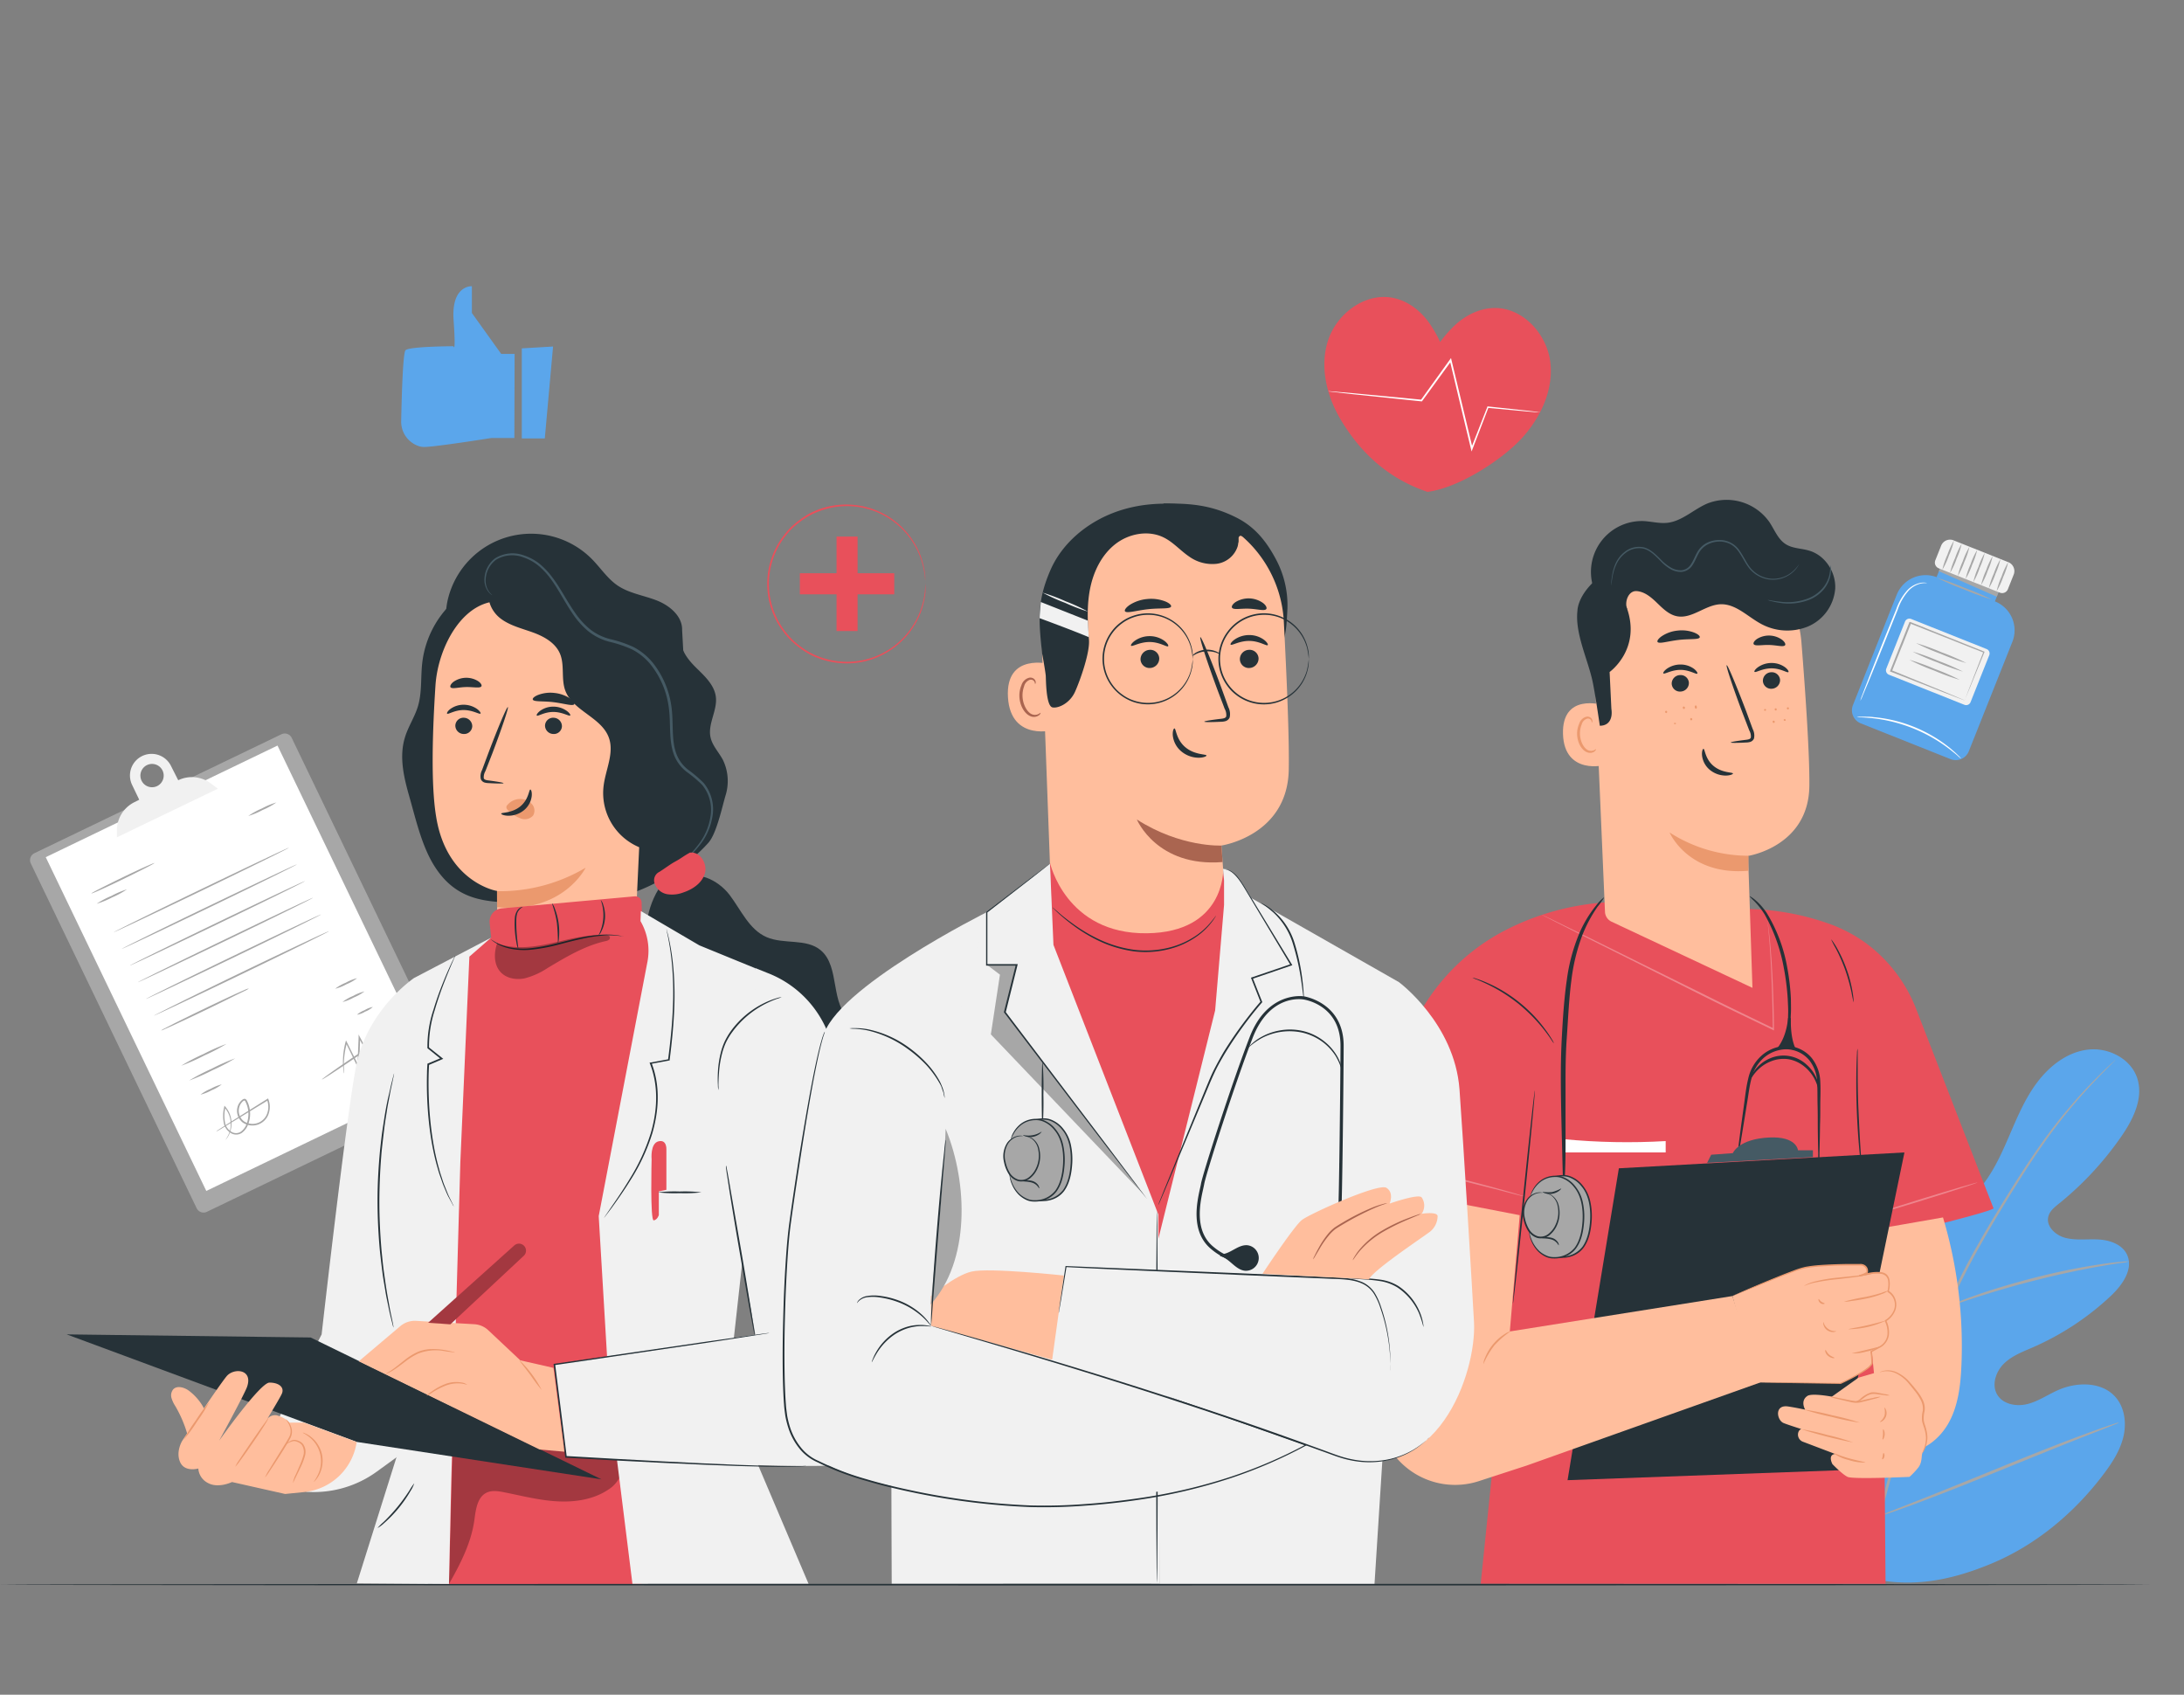 <svg width="580" height="450" fill="none" xmlns="http://www.w3.org/2000/svg"><rect width="100%" height="100%" fill="#808080" stroke="none"/><g clip-path="url(#clip0_0_120)"><path d="M493.558 418.194c-20.436-12.527-26.418-37.702-27.02-60.613-.101-3.823-.762-7.824.848-11.282 1.61-3.458 5.71-6.01 9.227-4.603 2.914 1.162 4.346 4.383 6.092 7.019a22.344 22.344 0 009.472 8.01c2.542 1.11 5.558 1.695 7.871.237 3.186-2.017 3.296-6.586 3.042-10.383-.463-7.081-.932-14.144-1.406-21.191-.254-3.797-.5-7.671.466-11.341.966-3.67 3.389-7.18 6.914-8.417 3.524-1.238 8.142.585 9.125 4.238.415 1.526.195 3.153.398 4.721s1.034 3.272 2.542 3.62c1.508.347 2.999-.848 4.067-1.992 3.685-4.069 6.041-9.172 8.227-14.232 2.186-5.06 4.296-10.231 7.625-14.63 3.33-4.399 8.024-8.01 13.438-8.646 5.414-.635 11.413 2.374 13.108 7.629 1.694 5.255-1.093 10.892-4.237 15.427a85.063 85.063 0 01-16.623 17.885c-1.153.924-2.39 1.915-2.762 3.39-.67 2.543 1.872 4.95 4.422 5.628 2.89.772 5.931.289 8.922.458 2.991.17 6.262 1.288 7.55 4.018 1.787 3.789-1.212 8.052-4.237 10.909a72.709 72.709 0 01-20.733 13.697c-2.728 1.187-5.617 2.263-7.744 4.366-2.127 2.102-3.287 5.585-1.771 8.179 1.517 2.594 5.084 3.247 7.965 2.543 2.88-.703 5.405-2.467 8.133-3.687 5.084-2.289 11.862-2.331 15.463 1.975 2.373 2.831 2.822 6.95 1.924 10.544-.898 3.594-2.966 6.781-5.194 9.731-7.761 10.316-17.988 18.868-29.833 23.793-11.845 4.925-22.987 6.781-35.281 3.068" fill="#5BA6EB"/><path d="M498.6 403.497a341.77 341.77 0 0111.285-37.44l3.466-9.663c1.144-3.17 2.279-6.315 3.575-9.324a170.504 170.504 0 018.473-16.842c2.949-5.23 5.931-10.078 8.761-14.596 2.83-4.518 5.567-8.663 8.21-12.35a135.566 135.566 0 0113.76-16.427 130.156 130.156 0 014.16-4.069l1.119-1.017c.121-.123.255-.233.398-.33a3.06 3.06 0 01-.348.381c-.271.263-.618.619-1.067 1.077a182.35 182.35 0 00-4.067 4.153 142.957 142.957 0 00-13.557 16.529c-2.609 3.687-5.304 7.849-8.117 12.366-2.812 4.518-5.77 9.384-8.693 14.605a173.451 173.451 0 00-8.388 16.791c-1.288 2.993-2.406 6.112-3.55 9.324l-3.457 9.655a348.126 348.126 0 00-11.319 37.355" fill="#A7A7A7"/><path d="M517.13 347.036a7.507 7.507 0 01-.475-1.593c-.263-1.043-.593-2.543-.974-4.425-.763-3.755-1.644-8.959-2.593-14.715-.949-5.755-1.898-10.934-2.711-14.663a218.001 218.001 0 00-1-4.408 7.922 7.922 0 01-.314-1.636c.249.5.443 1.026.577 1.568.33 1.017.745 2.543 1.211 4.365.949 3.713 1.983 8.9 2.932 14.656.949 5.755 1.754 10.815 2.389 14.74.297 1.771.551 3.263.754 4.458.121.544.189 1.097.204 1.653z" fill="#A7A7A7"/><path d="M565.374 334.966c-.632.177-1.279.297-1.932.356-1.245.187-3.05.441-5.27.848-4.44.754-10.54 2.009-17.2 3.687a257.352 257.352 0 00-16.946 4.891c-2.143.695-3.863 1.305-5.083 1.695-.605.253-1.232.449-1.873.585a10.296 10.296 0 011.78-.848 90.102 90.102 0 014.99-1.932c4.236-1.543 10.218-3.391 16.903-5.086a173.13 173.13 0 0117.293-3.484 77.198 77.198 0 015.313-.627c.67-.094 1.349-.122 2.025-.085zm-66.232 67.598a3.153 3.153 0 01-.373-.576l-.94-1.695c-.805-1.492-1.924-3.688-3.271-6.417-2.686-5.45-6.168-13.087-9.896-21.58-3.728-8.494-7.134-16.173-9.71-21.666l-3.067-6.501-.847-1.78a2.17 2.17 0 01-.246-.636c.144.177.266.371.364.577l.941 1.695c.847 1.492 1.932 3.687 3.279 6.408 2.686 5.45 6.168 13.096 9.896 21.589 3.728 8.493 7.134 16.156 9.71 21.657l3.067 6.501.847 1.772c.115.203.198.423.246.652zm63.58-24.81c-.194.13-.405.232-.627.305l-1.847.746-6.778 2.67c-5.753 2.255-13.65 5.459-22.377 9.019-8.727 3.56-16.674 6.688-22.47 8.832a279.97 279.97 0 01-6.888 2.458l-1.89.619a2.36 2.36 0 01-.678.17 2.6 2.6 0 01.627-.305l1.797-.78 6.778-2.67c5.753-2.255 13.658-5.459 22.385-9.019 8.727-3.56 16.666-6.696 22.462-8.832a278.48 278.48 0 016.888-2.458l1.889-.619c.235-.083.481-.128.729-.136z" fill="#A7A7A7"/><path d="M503.709 157.914c-3.491 8.731-9.066 22.886-11.633 29.328a3.73 3.73 0 002.092 4.84l23.843 9.494a3.726 3.726 0 004.838-2.086l11.565-29.048a8.248 8.248 0 00-.08-6.339 8.274 8.274 0 00-4.546-4.417l1.695-4.238-15.607-6.222-1.576 4.001h-.059a8.266 8.266 0 00-10.532 4.687z" fill="#5BA6EB"/><path d="M515.664 149.735l-.771 1.941 15.387 6.772.999-2.492-15.615-6.221z" fill="#A7A7A7"/><path d="M518.796 143.479l14.554 5.8a2.545 2.545 0 011.42 3.304l-1.542 3.874a1.637 1.637 0 01-2.125.914l-16.23-6.468a1.632 1.632 0 01-.914-2.125l1.546-3.882a2.54 2.54 0 013.302-1.421l-.011.004z" fill="#F1F1F1"/><path d="M515.825 151.278a20.302 20.302 0 011.33-3.942 20.717 20.717 0 011.746-3.78 19.833 19.833 0 01-1.33 3.941 19.143 19.143 0 01-1.746 3.781zm2.059.822c.304-1.357.75-2.678 1.33-3.942a19.188 19.188 0 011.745-3.78 19.706 19.706 0 01-1.33 3.941 19.197 19.197 0 01-1.745 3.781zm2.059.822c.304-1.357.75-2.678 1.33-3.941a19.143 19.143 0 011.746-3.781 20.239 20.239 0 01-1.331 3.942 20.713 20.713 0 01-1.745 3.78zm2.058.814a19.509 19.509 0 011.331-3.942 18.952 18.952 0 011.745-3.772 19.87 19.87 0 01-1.339 3.942 19.759 19.759 0 01-1.737 3.772zm2.06.822a19.259 19.259 0 011.33-3.967 20.337 20.337 0 011.694-3.78 19.172 19.172 0 01-1.33 3.941 20.06 20.06 0 01-1.694 3.806zm2.05.822a19.441 19.441 0 011.339-3.941 20.076 20.076 0 011.736-3.781 19.444 19.444 0 01-1.33 3.942 19.475 19.475 0 01-1.745 3.78zm2.059.814a20.19 20.19 0 011.33-3.908 20.118 20.118 0 011.746-3.806 20.216 20.216 0 01-1.331 3.942 18.926 18.926 0 01-1.745 3.772zm2.059.822a20.138 20.138 0 011.33-3.941 19.483 19.483 0 011.745-3.781 19.864 19.864 0 01-1.33 3.942 19.77 19.77 0 01-1.745 3.78z" fill="#A7A7A7"/><path d="M527.58 172.344l-20.041-7.987a1.255 1.255 0 00-1.629.701l-4.966 12.474a1.253 1.253 0 00.701 1.629l20.04 7.987a1.254 1.254 0 001.629-.702l4.967-12.473a1.255 1.255 0 00-.701-1.629z" fill="#F1F1F1"/><path d="M521.773 185.971c.022-.09.05-.177.084-.263l.254-.695c.246-.636.577-1.509.992-2.611l3.626-9.324.093.229-19.623-7.772c-.059 0 .543-.238.288-.119v.161l-.084.212-.17.424-.339.847-.669 1.696c-.441 1.11-.847 2.212-1.313 3.28-.848 2.153-1.695 4.238-2.474 6.187l-.111-.262 13.947 5.687 4.041 1.696 1.076.457c.134.043.262.103.382.178l-.356-.118-1.059-.399-4.033-1.551-14.235-5.56-.186-.077.076-.186c.78-1.967 1.601-4.043 2.449-6.196l1.305-3.281c.22-.551.44-1.118.669-1.695l.33-.847.178-.433.085-.212v-.161c-.254.111.356-.152.297-.118l19.589 7.849.161.067-.068.162c-1.593 3.899-2.906 7.111-3.83 9.383l-1.067 2.543-.28.652a.894.894 0 01-.025.17z" fill="#A7A7A7"/><path d="M522.197 176.07a59.305 59.305 0 01-6.779-2.449 56.8 56.8 0 01-6.583-2.865 59.673 59.673 0 016.778 2.449 56.252 56.252 0 016.584 2.865zm-.899 2.264a59.037 59.037 0 01-6.778-2.45 60.319 60.319 0 01-6.583-2.856 56.598 56.598 0 016.778 2.449 57.597 57.597 0 016.583 2.857zm-.864 2.178a58.225 58.225 0 01-6.778-2.45 56.563 56.563 0 01-6.584-2.864 58.926 58.926 0 016.779 2.449 57.572 57.572 0 016.583 2.865zm8.515-21.318a70.703 70.703 0 01-7.345-2.67 71.297 71.297 0 01-7.194-3.102c2.5.762 4.955 1.662 7.355 2.696a65.447 65.447 0 017.184 3.076z" fill="#A7A7A7"/><path d="M494.033 186.073c.125-.48.284-.95.474-1.408.365-.957.847-2.229 1.441-3.763 1.228-3.179 2.957-7.561 4.897-12.384.974-2.407 1.898-4.696 2.754-6.781a14.534 14.534 0 013.075-5.17 6.62 6.62 0 013.601-1.84 4.792 4.792 0 011.11 0c.246.043.381.077.373.094a8.453 8.453 0 00-1.457.084 6.477 6.477 0 00-3.39 1.891 14.609 14.609 0 00-2.94 5.085l-2.719 6.781c-1.932 4.823-3.712 9.18-5.016 12.325l-1.568 3.721c-.17.473-.383.93-.635 1.365zm26.791 15.375a5.681 5.681 0 01-.932-.762 19.635 19.635 0 00-1.085-.907c-.44-.339-.898-.746-1.465-1.145a39.944 39.944 0 00-4.042-2.678 40.777 40.777 0 00-15.751-5.213c-.686-.093-1.313-.119-1.855-.17a20.37 20.37 0 00-1.407-.084 6.14 6.14 0 01-1.203-.094 6.463 6.463 0 011.203-.076c.471-.025.944-.025 1.415 0 .551 0 1.186 0 1.873.11 1.627.139 3.244.388 4.838.746a37.81 37.81 0 0111.099 4.425 35.588 35.588 0 014.025 2.78c.55.415 1.016.848 1.431 1.204.416.356.763.695 1.034.974.301.271.576.569.822.89z" fill="#fff"/><path d="M74.743 194.97L9.138 226.556a2.044 2.044 0 00-.954 2.727l44.037 91.538a2.042 2.042 0 002.725.955l65.605-31.586a2.043 2.043 0 00.954-2.727l-44.037-91.538a2.042 2.042 0 00-2.725-.955z" fill="#A7A7A7"/><path d="M73.698 197.973l-61.551 29.634 42.637 88.629 61.55-29.635-42.636-88.628z" fill="#fff"/><path d="M56.082 208.094a8.385 8.385 0 00-8.752-.916l-1.89-3.738a5.74 5.74 0 00-5.496-3.253 5.733 5.733 0 00-3.967 1.907 5.745 5.745 0 00-.891 6.33l1.89 3.933-1.314.661a8.369 8.369 0 00-4.618 7.375v1.949l26.8-12.909-1.762-1.339zm-14.303.61a3.094 3.094 0 11-2.706-5.564 3.094 3.094 0 012.706 5.564z" fill="#F1F1F1"/><path d="M41 229.174c.06.11-3.635 1.992-8.244 4.238-4.61 2.247-8.388 3.933-8.473 3.823-.085-.11 3.635-2 8.244-4.238 4.61-2.238 8.422-3.933 8.473-3.823zm-7.287 6.976a22.619 22.619 0 01-3.923 2.136 23.13 23.13 0 01-4.118 1.695 22.3 22.3 0 013.923-2.085 22.879 22.879 0 014.118-1.746zm42.983-11.036c.05.11-10.303 5.205-23.123 11.384-12.819 6.179-23.274 11.095-23.325 11.019-.051-.076 10.303-5.205 23.13-11.384 12.828-6.179 23.267-11.129 23.318-11.019zm2.101 4.433c.05.11-10.303 5.205-23.131 11.384S32.4 252.026 32.349 251.95c-.051-.076 10.294-5.213 23.13-11.384 12.837-6.17 23.318-11.146 23.318-11.019zm2.16 4.433c.06.111-10.302 5.205-23.122 11.375-12.82 6.171-23.266 11.096-23.325 11.02-.06-.077 10.303-5.205 23.13-11.384 12.828-6.179 23.267-11.121 23.317-11.011zm2.136 4.425c.05.11-10.303 5.213-23.131 11.383-12.828 6.171-23.266 11.096-23.317 11.02-.051-.077 10.303-5.205 23.13-11.384 12.828-6.179 23.258-11.129 23.318-11.019zm2.135 4.433c.05.11-10.303 5.204-23.13 11.384-12.829 6.179-23.267 11.095-23.318 11.019-.05-.077 10.294-5.205 23.122-11.384s23.267-11.129 23.326-11.019zm2.126 4.433c.051.11-10.302 5.205-23.122 11.384s-23.275 11.087-23.326 11.019c-.05-.068 10.303-5.247 23.131-11.435 12.828-6.187 23.233-11.078 23.317-10.968zm-21.266 15.207a4.92 4.92 0 01-.847.517l-2.542 1.229a527.315 527.315 0 01-8.185 4.017 504.171 504.171 0 01-8.244 3.891l-2.542 1.136c-.301.157-.62.279-.949.364.263-.202.547-.375.848-.517l2.457-1.263a546.84 546.84 0 018.184-4.009 551.492 551.492 0 018.245-3.899l2.541-1.136a4.22 4.22 0 011.034-.33zm7.295-49.392a19.219 19.219 0 01-3.626 1.984c-1.21.666-2.489 1.2-3.813 1.593a19.586 19.586 0 013.626-1.992 19.626 19.626 0 013.813-1.585zm-13.226 64.098a49.78 49.78 0 01-5.931 3.094 50.688 50.688 0 01-6.126 2.712 49.804 49.804 0 015.931-3.102 50.517 50.517 0 016.126-2.704zm2.321 3.831a50.746 50.746 0 01-6.032 3.153 53.806 53.806 0 01-6.228 2.755 53.965 53.965 0 016.033-3.153 53.806 53.806 0 016.227-2.755zm32.358-21.275a11.954 11.954 0 01-2.813 1.602c-.947.534-1.962.938-3.016 1.203a12.015 12.015 0 012.821-1.602 11.83 11.83 0 013.008-1.203zm1.949 3.517a11.945 11.945 0 01-2.822 1.602c-.943.538-1.955.946-3.007 1.212a11.788 11.788 0 012.813-1.61 12.197 12.197 0 013.016-1.204zm-37.899 24.692a11.52 11.52 0 01-2.72 1.559 11.22 11.22 0 01-2.914 1.153c.83-.64 1.745-1.162 2.72-1.551a11.184 11.184 0 012.914-1.161zm40.127-20.564a6.379 6.379 0 01-2.008 1.221 6.428 6.428 0 01-2.211.847 6.402 6.402 0 012.017-1.212 6.363 6.363 0 012.202-.856zm-41.542 32.998c.071-.071.15-.134.237-.186l.712-.475 2.737-1.754 9.837-6.18.195-.118.084.212a5.588 5.588 0 01.11 3.738 4.553 4.553 0 01-6.905 2.458 3.933 3.933 0 01-1.398-4.128c.153-.573.444-1.1.848-1.534.096-.113.204-.215.321-.306a1.69 1.69 0 01.382-.262.639.639 0 01.593 0c.142.1.259.234.339.39.51.97.8 2.041.847 3.136a7.349 7.349 0 01-.483 3.102 4.688 4.688 0 01-1.822 2.416 2.704 2.704 0 01-2.863-.068 4.088 4.088 0 01-1.695-2.128 9.876 9.876 0 010-4.78l.05-.322.221.246a6.637 6.637 0 011.619 3.653 7.147 7.147 0 01-.289 3 6.354 6.354 0 01-.847 1.696 9.07 9.07 0 01-.322.381.603.603 0 01-.118.119 8.044 8.044 0 001.143-2.229 7.22 7.22 0 00.204-2.925 6.404 6.404 0 00-1.602-3.467l.271-.084a9.538 9.538 0 000 4.611 3.726 3.726 0 001.551 1.915 2.32 2.32 0 002.449.051 4.362 4.362 0 001.643-2.221 7.238 7.238 0 00-.372-5.874.49.49 0 00-.178-.22h-.187a2.265 2.265 0 00-.55.466 3.138 3.138 0 00-.712 1.348 3.502 3.502 0 001.237 3.662 4.07 4.07 0 003.779.432 4.13 4.13 0 002.457-2.619 5.164 5.164 0 00-.076-3.467l.28.085-9.922 6.043-2.797 1.696-.737.423a1.016 1.016 0 01-.27.068zm43.991-21.368a2.548 2.548 0 01-.136.788c-.085.32-.216.625-.389.907a1.887 1.887 0 01-1.06.847c-.275.09-.572.09-.847 0a1.685 1.685 0 01-.703-.551 16.04 16.04 0 01-.957-1.619l-2.102-3.839.382-.093c-.068 1.949-.136 4.068-.22 6.289 0 .525 0 1.051-.06 1.568v.848l-.381-.789c-1.161-2.382-2.237-4.602-3.178-6.543h.348a22.59 22.59 0 00-.848 5.933c0 1.441.094 2.272.051 2.272a1.77 1.77 0 01-.127-.585c-.05-.39-.118-.958-.144-1.695a20.64 20.64 0 01.661-6.01l.127-.492.229.45 3.236 6.518-.423.093c0-.517.042-1.043.06-1.568.092-2.221.177-4.34.253-6.289v-.763l.348.678a680.098 680.098 0 012.05 3.873c.255.546.538 1.078.847 1.594a1.126 1.126 0 001.229.517 2.165 2.165 0 001.381-1.5c.102-.29.226-.57.373-.839z" fill="#A7A7A7"/><path d="M101.377 275.836c.068.102-3.432 2.602-7.812 5.577-4.38 2.975-7.99 5.323-8.058 5.222-.068-.102 3.39-2.602 7.812-5.586 4.423-2.984 7.99-5.315 8.058-5.213zm4.296.746a68.508 68.508 0 01-5.728 5.213 67.566 67.566 0 01-6.015 4.882 67.655 67.655 0 015.727-5.221 68.211 68.211 0 016.016-4.874z" fill="#A7A7A7"/><path d="M136.666 93.97h-3.567l-7.778-10.85V76s-5.515-.339-4.863 8.985c.652 9.324-.051 6.95-.051 6.95s-11.701.043-12.709 1.06c-.712.746-1.025 12.367-1.152 18.648a6.84 6.84 0 004.838 6.874c.411.11.836.167 1.262.169 2.915 0 17.793-2.373 17.793-2.373h6.16l.067-22.343zm10.21-1.958l-2.194 24.403h-6.109V92.503l8.303-.491z" fill="#5BA6EB"/><path d="M411.711 96.131c-.915-7.417-7.193-14.342-14.675-14.35-4.414 0-8.608 2.314-11.624 5.535a30.963 30.963 0 00-2.957 3.5 30.284 30.284 0 00-2.203-4.009c-2.322-3.763-5.982-6.849-10.312-7.713-7.303-1.475-14.844 4.077-17.208 11.172-2.364 7.094-.398 15.062 3.491 21.453 3.889 6.391 10.574 14.74 22.876 18.894 8.473-1.094 19.878-8.638 24.944-14.139 5.067-5.501 8.583-12.918 7.668-20.343z" fill="#E8505B"/><path d="M409.017 109.464a.921.921 0 01-.246 0h-.72l-2.771-.229-10.167-.932.187-.11-4.237 11.019-.254.669-.17-.695a4479.718 4479.718 0 01-4.236-17.698c-.466-1.966-.932-3.89-1.381-5.772l.432.085-7.761 10.671-.076.102h-.127l-17.861-1.865-5.084-.568-1.338-.169a2.15 2.15 0 01-.458-.077c.155-.018.311-.018.466 0l1.339.102 5.083.441 17.878 1.695-.195.093 7.719-10.73.305-.424.119.508c.457 1.89.915 3.814 1.389 5.772l4.237 17.716h-.424c1.601-4.094 3.067-7.824 4.321-11.019v-.127h.136l10.167 1.093 2.754.322.72.093a.874.874 0 01.254.034z" fill="#fff"/><path d="M227.749 142.479h-5.592v25.081h5.592v-25.081z" fill="#E8505B"/><path d="M212.414 152.218v5.595h25.071v-5.595h-25.071z" fill="#E8505B"/><path d="M245.771 155.075a2.415 2.415 0 01-.042-.339c0-.237 0-.568-.068-.983 0-.221-.017-.466-.051-.738 0-.262-.085-.551-.135-.847a14.601 14.601 0 00-.441-2.153 19.918 19.918 0 00-2.322-5.535 20.73 20.73 0 00-24.884-8.832c-.926.338-1.829.737-2.703 1.195a20.679 20.679 0 00-2.542 1.627c-.82.599-1.602 1.25-2.338 1.95a22.926 22.926 0 00-2.025 2.398 20.088 20.088 0 00-2.957 5.696 20.479 20.479 0 000 13.054 20.132 20.132 0 002.957 5.704 23.894 23.894 0 002.025 2.399c.74.715 1.524 1.383 2.347 2.001.808.6 1.658 1.144 2.541 1.627.873.458 1.776.855 2.703 1.187a20.766 20.766 0 0024.885-8.833 19.79 19.79 0 002.321-5.526c.2-.706.347-1.426.441-2.153.051-.314.11-.602.136-.848.025-.246 0-.508.05-.729 0-.415.051-.746.068-.991.008-.114.022-.227.043-.339.009.112.009.226 0 .339v1.737c0 .263-.077.56-.111.848a15.94 15.94 0 01-.406 2.178 19.787 19.787 0 01-2.279 5.612 21.058 21.058 0 01-14.218 10.01c-4.716.867-9.587.13-13.836-2.094a22.248 22.248 0 01-2.593-1.695 25.96 25.96 0 01-2.397-2.034 24.049 24.049 0 01-2.068-2.45 20.347 20.347 0 01-3.025-5.815 20.881 20.881 0 010-13.333 20.48 20.48 0 013.025-5.823 23.037 23.037 0 012.068-2.441 24.576 24.576 0 012.397-2.034 23.57 23.57 0 012.593-1.696c.892-.458 1.811-.86 2.754-1.203a21.248 21.248 0 0111.082-.814 21.06 21.06 0 0114.158 9.977 20.03 20.03 0 012.279 5.619c.187.713.323 1.438.407 2.17 0 .322.093.611.11.848v1.729c.029.123.046.247.051.373zm258.031 172.737s24.791-5.933 25.613-6.959l-20.394-52.552a39.403 39.403 0 00-14.132-18.326 38.97 38.97 0 00-9.651-4.865 67.352 67.352 0 00-24.08-3.721l-34.425-1.797a68.293 68.293 0 00-27.164 7.518 54.823 54.823 0 00-25.494 28.082l-15.438 38.584 38.975 8.145 1.483 41.449-5.872 57.189h107.52l-.745-90.653 3.804-2.094z" fill="#E8505B"/><path d="M525.17 313.996c0 .11-6.396 2.212-14.403 4.687-8.007 2.475-14.463 4.383-14.497 4.239-.034-.145 6.388-2.213 14.403-4.688 8.016-2.475 14.464-4.357 14.497-4.238z" fill="#fff" opacity=".3"/><path d="M412.677 277.057a7.15 7.15 0 01-.661-.907c-.39-.602-.991-1.45-1.771-2.467a44.056 44.056 0 00-2.923-3.391 47.575 47.575 0 00-4.033-3.729 45.46 45.46 0 00-4.499-3.162 43.81 43.81 0 00-3.957-2.136c-1.152-.542-2.11-.958-2.779-1.212a5.41 5.41 0 01-1.025-.458c.37.063.734.162 1.084.297.968.313 1.919.678 2.847 1.094a36.705 36.705 0 014.042 2.068 38.762 38.762 0 018.617 6.959 38.026 38.026 0 012.872 3.509 27.865 27.865 0 011.694 2.543c.201.311.366.644.492.992zm-5.075 12.544c.118 0-1.077 12.672-2.686 28.269-1.61 15.596-3 28.226-3.118 28.217-.119-.008 1.076-12.663 2.686-28.268 1.609-15.605 2.999-28.218 3.118-28.218zm84.669-23.462a23.265 23.265 0 01-.551-2.543 48.542 48.542 0 00-1.695-6.069 46.608 46.608 0 00-2.542-5.772 23.037 23.037 0 01-1.203-2.339s.187.186.449.559c.263.373.619.924 1.034 1.627a36.085 36.085 0 012.644 5.79 35.106 35.106 0 011.601 6.162c.127.848.203 1.458.237 1.907.045.223.054.452.026.678zm2.135 44.255a7.513 7.513 0 01-.204-1.246c-.11-.806-.237-1.967-.381-3.391-.28-2.882-.576-6.874-.729-11.299a192.38 192.38 0 01-.067-11.324c.042-1.449.084-2.619.135-3.433.001-.421.044-.841.127-1.254.049.419.066.841.051 1.263v3.39c0 2.899 0 6.9.195 11.308.195 4.407.398 8.408.602 11.29.093 1.382.169 2.543.237 3.39.055.433.066.871.034 1.306z" fill="#263238"/><path d="M442.349 302.994c-9.037.526-18.102.356-27.113-.509v3.526h27.113v-3.017z" fill="#fff"/><path d="M469.326 244.381c.045.175.079.354.102.534.059.381.135.907.237 1.568.169 1.364.407 3.39.601 5.933.407 5.086.763 12.333.848 20.877v.331l-.297-.145c-5.406-2.627-11.464-5.492-17.793-8.645l-30.815-15.427-9.321-4.721-2.541-1.306-.644-.347a1.113 1.113 0 01-.221-.136l.238.093.669.314 2.542 1.229 9.371 4.594 30.993 15.3c6.304 3.153 12.354 6.026 17.793 8.68l-.288.186c-.093-8.536-.39-15.774-.728-20.868-.153-2.543-.356-4.552-.483-5.934a193.9 193.9 0 01-.178-1.568 2.55 2.55 0 01-.085-.542zm-64.741 73.192c-.143.02-.288.02-.432 0l-1.262-.305-4.669-1.221c-3.914-1-9.32-2.373-15.302-3.822a1132.561 1132.561 0 00-15.361-3.594l-4.66-1.068-1.262-.314a1.598 1.598 0 01-.432-.136 1.55 1.55 0 01.449.051l1.279.229c1.11.204 2.711.526 4.694.932 3.957.848 9.405 2.026 15.395 3.476 5.99 1.449 11.388 2.865 15.251 3.95 1.94.534 3.516.983 4.592 1.313l1.246.382c.163.019.323.062.474.127z" fill="#fff" opacity=".3"/><path d="M464.59 237.964c0-.119 2.33 1.102 4.575 4.425a41.423 41.423 0 015.448 14.409c.533 2.798.864 5.631.992 8.477 0 1.305.059 2.542 0 3.704-.06 1.161-.077 2.237-.178 3.221-.102.983-.204 1.847-.288 2.636-.085.788-.238 1.441-.331 1.983a6.57 6.57 0 01-.398 1.695 5.77 5.77 0 01.059-1.695l.178-1.983c.051-.78.102-1.695.153-2.628.05-.932.042-2.043.076-3.187.034-1.144-.06-2.373-.102-3.662a66.158 66.158 0 00-1.042-8.298 45.274 45.274 0 00-5.084-14.223 20.125 20.125 0 00-2.821-3.594 16.425 16.425 0 01-1.237-1.28zm-38.526.246a18.882 18.882 0 01-1.788 2.543 36.47 36.47 0 00-4.024 7.484 50.978 50.978 0 00-2.957 12.181c-.619 4.704-.848 9.959-1.229 15.452-.381 5.493-.296 10.739-.305 15.52-.008 4.781 0 9.078 0 12.714 0 3.637-.093 6.552-.195 8.57a14.69 14.69 0 01-.313 3.144 14.917 14.917 0 01-.204-3.144c-.059-2.06-.127-4.976-.22-8.561-.093-3.586-.212-7.917-.28-12.715-.067-4.797-.084-10.061.204-15.596s.644-10.773 1.338-15.554a48.452 48.452 0 013.305-12.367 31.371 31.371 0 014.448-7.408 11.58 11.58 0 012.22-2.263z" fill="#263238"/><path d="M483.035 309.097a16.265 16.265 0 01-.169-2.806 456.272 456.272 0 01-.127-7.629c0-1.618 0-3.39-.051-5.272-.051-1.881 0-3.941-.11-6.018a9.966 9.966 0 00-2.161-5.933 8.159 8.159 0 00-5.931-2.823 9.317 9.317 0 00-6.244 2.424 10.689 10.689 0 00-3.152 5.501c-.526 2.018-.746 4.044-1.059 5.934-.314 1.89-.577 3.611-.848 5.204-.508 3.187-.94 5.756-1.254 7.536a17.27 17.27 0 01-.576 2.746c-.004-.938.076-1.874.237-2.797.212-1.789.543-4.382.975-7.57.22-1.602.466-3.348.72-5.229.254-1.882.474-3.883 1-6.002a11.436 11.436 0 013.389-5.933 10.163 10.163 0 016.804-2.695 8.966 8.966 0 016.608 3.144 10.662 10.662 0 012.322 6.417c.127 2.178 0 4.187 0 6.086 0 1.898 0 3.653-.068 5.272a419.48 419.48 0 01-.152 7.629c.025.94-.026 1.881-.153 2.814z" fill="#263238"/><path d="M474.859 270.31c-.28 2.966-1.229 6.297-3.288 8.476a11.78 11.78 0 015.465.102c-1.279-2.543-1.491-5.68-1.457-8.561m7.482 19.274c-.161 0-.254-1.424-1.339-3.39a10.49 10.49 0 00-2.465-2.941 9.147 9.147 0 00-4.169-1.992 8.982 8.982 0 00-4.592.466 10.01 10.01 0 00-3.279 1.983c-1.644 1.492-2.186 2.84-2.33 2.764-.144-.077.254-1.501 1.898-3.213a9.738 9.738 0 013.389-2.297 9.01 9.01 0 019.574 1.695 10.093 10.093 0 012.491 3.272c1.042 2.145.898 3.653.822 3.653z" fill="#263238"/><path d="M505.734 385.62c5.084 0 9.557-3.644 11.93-8.095 2.372-4.45 2.982-9.62 3.211-14.663a119.175 119.175 0 00-4.881-39.593l-22.114 3.865 6.025 59.58 5.829-1.094z" fill="#FFBE9D"/><path d="M416.294 393.037l72.002-2.628 17.463-84.398-75.84 4.213-13.625 82.813z" fill="#263238"/><path d="M453.354 308.775l1.085-2.153 5.745-.424s1.465-3.772 9.676-4.153c7.354-.348 7.625 3.39 7.625 3.39h3.965v1.805l-28.096 1.535z" fill="#455A64"/><path d="M493.499 365.837l5.456-1.594a6.657 6.657 0 013.161-.135 6.665 6.665 0 013.389 1.788c1.804 1.78 4.719 4.721 5.134 5.594.61 1.289.61 3.51 0 4.323-.61.814 1.339 5.018 1.093 6.417a8.747 8.747 0 01-1.093 3.39c-.491.585 0 2.543-1.22 4.086-.701.88-1.474 1.7-2.313 2.45 0 0-14.997.703-16.454 0-1.458-.704-4.025-3.391-4.025-3.391s-1.338-2.458.729-2.687l-8.532-3.238a2.027 2.027 0 01-1.237-2.543 1.428 1.428 0 01.754-.847s-3.83-1.212-4.72-1.602c-1.77-.789-2.44-4.908 1.229-4.383 1.932.28 4.55.848 4.55.848s-1.398-2.28.559-3.628c1.186-.847 6.524.178 6.524.178l7.016-5.009v-.017z" fill="#FFBE9D"/><path d="M495.397 388.35a12.71 12.71 0 01-4.432-.67 10.91 10.91 0 01-4.084-1.839c.06-.11 1.847.771 4.237 1.415 2.389.644 4.295.967 4.279 1.094zm-3.254-5.332a115.624 115.624 0 01-13.81-3.526c2.348.373 4.671.891 6.956 1.551a56.822 56.822 0 016.854 1.975zm1.771-5.264a67.47 67.47 0 01-7.49-1.525 66.785 66.785 0 01-7.388-1.958c2.523.366 5.024.876 7.49 1.525a65.373 65.373 0 017.388 1.958zm5.549-6.874a9.455 9.455 0 01-1.923.61l-2.118.551-1.254.306c-.47.122-.956.167-1.441.135a7.274 7.274 0 01-1.406-.229l-1.262-.288-2.119-.508a9.66 9.66 0 01-1.94-.577 9.376 9.376 0 012 .271l2.152.424a25.16 25.16 0 002.601.466 9.529 9.529 0 002.542-.398l2.143-.458a9.015 9.015 0 012.025-.305zm.958 2.874c.051 0 .254.152.415.55.213.542.234 1.141.06 1.696a2.548 2.548 0 01-1 1.339c-.365.237-.636.271-.661.22-.025-.05.847-.576 1.237-1.695a4.656 4.656 0 00-.051-2.11zm-.305 5.789c.101-.051.44.559.389 1.382-.05.822-.44 1.381-.542 1.322-.101-.06.068-.627.102-1.348.034-.72-.068-1.314.051-1.356zm.085 6.298c.11-.043.339.364.228.898-.11.534-.466.848-.559.738-.093-.111.051-.416.127-.848.077-.432.085-.754.204-.788z" fill="#EB996E"/><path d="M501.836 370.533a4.842 4.842 0 01-1.441-.077l-1.542-.195a6.032 6.032 0 00-1.838-.093 4.432 4.432 0 00-1.627.738c-.474.313-.847.661-1.279.898a2.305 2.305 0 01-1.381.466c0-.068.516-.22 1.211-.729a7.478 7.478 0 013.017-1.814 5.402 5.402 0 011.033 0c.348 0 .627.102.924.144l1.533.297c.479.05.948.173 1.39.365zm8.66 15.367c.097-.369.225-.729.381-1.077a8.358 8.358 0 00.601-2.992 8.198 8.198 0 00-.322-2.076c-.169-.746-.516-1.492-.703-2.382a7.442 7.442 0 01.187-2.772 4.95 4.95 0 00-.492-2.729c-.43-.86-.953-1.67-1.559-2.416a95.855 95.855 0 00-1.694-2.094 10.098 10.098 0 00-3.55-2.78 5.782 5.782 0 00-2.983-.449c-.712.093-1.084.288-1.101.246-.017-.043.084-.068.262-.153.271-.121.556-.21.848-.263a5.555 5.555 0 013.126.331 10.043 10.043 0 013.728 2.789 46.229 46.229 0 011.762 2.11 13.34 13.34 0 011.619 2.492 5.29 5.29 0 01.517 2.967 7.603 7.603 0 00-.212 2.645c.161.847.5 1.593.661 2.364a8.41 8.41 0 01.279 2.17 7.716 7.716 0 01-.754 3.052 4.51 4.51 0 01-.601 1.017z" fill="#EB996E"/><path d="M460.074 344.146l-59.115 9.4 2.626-30.87-32.874-6.358-3.999 45.704-.687 10.469a20.46 20.46 0 008.583 18.037 20.426 20.426 0 0018.149 2.755l12.709-4.137 61.954-22.038" fill="#FFBE9D"/><path d="M495.863 337.78a1.706 1.706 0 00-.386-1.384 1.685 1.685 0 00-1.309-.591c-3.33 0-12.328.043-15.505.941-3.931 1.119-18.581 7.4-18.581 7.4l6.211 22.937 22.478.237s8.21-3.772 8.312-5.408a26.09 26.09 0 00-.204-3.06l2.483-1.331c3.694-2.347 1.322-6.84 1.322-6.84s2.542-1.432 2.677-4.001a4.026 4.026 0 00-1.982-3.797s1.016-3.628-.848-4.603c-1.864-.974-5.083.28-5.083.28a1.31 1.31 0 00.415-.78z" fill="#FFBE9D"/><path d="M497.159 338.162c-.22.108-.454.188-.695.237-.449.127-1.118.28-1.94.424-1.652.288-3.948.542-6.482.848a52.75 52.75 0 00-6.422.974c-1.618.382-2.542.848-2.542.848.187-.16.395-.294.619-.398a10.884 10.884 0 011.864-.712 38.722 38.722 0 016.447-1.119c2.542-.272 4.838-.467 6.482-.687 1.644-.22 2.644-.483 2.669-.415zm4.228 4.585a5.29 5.29 0 01-1.584.848 26.122 26.122 0 01-4.092 1.195c-1.636.339-3.118.56-4.237.695a6.34 6.34 0 01-1.754.136 54.094 54.094 0 015.863-1.263c1.619-.348 3.059-.729 4.084-1.06a11.29 11.29 0 011.72-.551zm-.644 7.968a23.998 23.998 0 01-9.862 2.238c0-.127 2.237-.407 4.948-1.026 2.711-.619 4.914-1.297 4.914-1.212zm-1.372 6.806a11.657 11.657 0 01-3.694 1.357c-1.269.377-2.592.54-3.915.483 2.546-.597 5.088-1.21 7.626-1.84h-.017zm-11.727-4.068c0 .051-.228.203-.686.246a2.61 2.61 0 01-2.703-1.924c-.11-.441-.051-.729 0-.729a3.224 3.224 0 003.389 2.407zm-.457 7.103c0 .127-.847.178-1.695-.517-.847-.695-.847-1.577-.703-1.577.144 0 .347.687 1 1.255.652.568 1.398.72 1.398.839zm-2.618-14.427c.051.111-.568.314-1.144-.127s-.559-1.085-.432-1.068c.127.017.271.407.695.712.423.305.864.356.881.483z" fill="#EB996E"/><path d="M460.074 344.146l.178-.093.533-.246 2.085-.924c1.83-.797 4.482-1.941 7.846-3.314 1.694-.687 3.524-1.433 5.558-2.187a20.966 20.966 0 013.219-1 34.116 34.116 0 013.576-.45c2.457-.186 5.084-.271 7.778-.313h3.118c.387-.027.773.052 1.118.229a1.804 1.804 0 01.958 2.042.651.651 0 01-.254.297l-.255.153c-.169.093-.338.169-.508.246a8.383 8.383 0 01-1.067.364c-.028.009-.057.012-.085.009a.208.208 0 01-.081-.026.205.205 0 01-.097-.136.215.215 0 01.024-.161.219.219 0 01.128-.101 23.06 23.06 0 012.796-.619 10.496 10.496 0 012.966-.11c.539.06 1.047.281 1.457.635.382.389.633.887.72 1.424a7.481 7.481 0 01-.194 3.094l-.111-.254c.483.279.907.65 1.246 1.093a4.44 4.44 0 01.644 4.018 5.933 5.933 0 01-2.542 3.069l.085-.289a7 7 0 01.711 3.916 4.505 4.505 0 01-2.118 3.204l-2.482 1.323.11-.204c.059.594.118 1.178.161 1.763 0 .297 0 .585.042.848v.449a1.165 1.165 0 01-.178.492 5.59 5.59 0 01-1.279 1.22c-.458.331-.932.636-1.398.924a59.266 59.266 0 01-5.584 2.925.14.14 0 01-.076 0l-16.361-.246-4.524-.102h-1.593c.135-.011.271-.011.406 0h5.711l16.361.102h-.076a58.816 58.816 0 005.532-2.933c.458-.288.924-.585 1.365-.915a5.097 5.097 0 001.169-1.111.754.754 0 00.127-.305v-.415c0-.28 0-.568-.042-.848 0-.576-.102-1.161-.17-1.746a.211.211 0 01.023-.123.208.208 0 01.087-.089l2.474-1.331a4.069 4.069 0 001.924-2.907 6.64 6.64 0 00-.678-3.653.238.238 0 01.093-.297 5.52 5.52 0 002.372-2.831 3.941 3.941 0 00-.584-3.602 3.802 3.802 0 00-1.093-.975.223.223 0 01-.1-.108.216.216 0 01-.01-.146 7.125 7.125 0 00.186-2.891 2.247 2.247 0 00-.678-1.22 2.302 2.302 0 00-1.22-.518 10.246 10.246 0 00-2.83.102c-.927.146-1.843.35-2.745.61l-.11-.415a7.532 7.532 0 001-.347c.162-.064.321-.137.474-.221.153-.059.297-.22.348-.203a1.699 1.699 0 00-.136-.89 1.517 1.517 0 00-.652-.653 1.693 1.693 0 00-.924-.186h-3.101c-2.711 0-5.312.101-7.761.279a35.228 35.228 0 00-3.533.416c-1.083.237-2.146.56-3.178.966-2.025.737-3.88 1.466-5.566 2.136l-7.863 3.162-2.11.847-.55.212c-.128.076-.212.093-.212.085zm-58.861 9.341a22.96 22.96 0 00-4.364 3.772 22.525 22.525 0 00-2.914 4.984 4.792 4.792 0 01.44-1.695 13.268 13.268 0 012.135-3.594 12.955 12.955 0 013.144-2.747 4.888 4.888 0 011.559-.72z" fill="#EB996E"/><path d="M478.409 170.62a29.877 29.877 0 00-9.475-19.573 29.852 29.852 0 00-20.231-7.957h-1.55c-16.675.94-25.199 15.638-23.792 32.286l2.872 66.758a3.032 3.032 0 001.737 2.603l37.425 17.571-1.161-35.032s16.039-2.467 16.268-18.496c.11-7.764-.941-23.725-2.093-38.16z" fill="#FFBE9D"/><path d="M464.37 227.233a38.893 38.893 0 01-20.988-6.187s4.915 11.544 20.911 10.171l.077-3.984z" fill="#EB996E"/><path d="M472.732 180.58a2.309 2.309 0 01-2.211 2.305 2.18 2.18 0 01-1.615-.542 2.182 2.182 0 01-.741-1.534 2.288 2.288 0 012.203-2.306 2.203 2.203 0 012.364 2.077z" fill="#263238"/><path d="M474.952 178.461c-.288.297-2.017-.992-4.482-.992-2.466 0-4.237 1.229-4.533.924-.136-.127.152-.67.94-1.237a6.248 6.248 0 013.635-1.111 6.052 6.052 0 013.567 1.153c.754.585 1.008 1.127.873 1.263zm-26.435 2.865a2.29 2.29 0 01-2.212 2.305 2.183 2.183 0 01-1.612-.539 2.197 2.197 0 01-.743-1.529 2.277 2.277 0 012.211-2.305 2.173 2.173 0 011.615.536 2.193 2.193 0 01.741 1.532zm2.236-2.458c-.279.296-2.016-.992-4.473-.992s-4.237 1.237-4.542.932c-.127-.135.161-.669.949-1.246a6.312 6.312 0 013.635-1.11 6.001 6.001 0 013.567 1.161c.729.577.992 1.119.864 1.255zm8.888 18.292c0-.145 1.517-.407 3.999-.712.627-.068 1.229-.195 1.331-.619a3.143 3.143 0 00-.416-1.865l-1.847-4.798c-2.541-6.781-4.431-12.434-4.151-12.536.279-.102 2.542 5.349 5.151 12.172.619 1.695 1.203 3.289 1.771 4.823a3.66 3.66 0 01.322 2.475 1.593 1.593 0 01-1.034.915 4.44 4.44 0 01-1.076.145c-2.491.127-4.041.135-4.05 0zm-7.252 1.686c.398 0 .398 2.653 2.686 4.552 2.287 1.899 5.083 1.619 5.151 1.992 0 .169-.635.517-1.838.551a6.69 6.69 0 01-4.305-1.509 5.801 5.801 0 01-2.076-3.823c-.101-1.119.195-1.78.382-1.763zm-.992-29.607c-.245.669-2.702.347-5.592.686-2.889.339-5.227 1.128-5.617.526-.17-.288.237-.916 1.186-1.56a9.224 9.224 0 014.16-1.449 9.311 9.311 0 014.372.525c1.059.424 1.593.924 1.491 1.272zm22.665 2.085c-.441.559-2.135 0-4.177-.059-2.042-.06-3.762.372-4.16-.212-.178-.289.101-.848.847-1.374a6.002 6.002 0 016.71.221c.729.576.966 1.153.78 1.424z" fill="#263238"/><path d="M425.759 187.242c-.271-.118-11.015-3.28-10.676 7.68.339 10.96 11.26 8.374 11.269 8.061.008-.314-.593-15.741-.593-15.741z" fill="#FFBE9D"/><path d="M423.844 198.906c-.051 0-.187.135-.509.296a1.91 1.91 0 01-1.423.068c-1.169-.39-2.203-2.195-2.313-4.17-.056-.941.1-1.883.457-2.755a2.205 2.205 0 011.39-1.509.976.976 0 011.144.492c.152.305.093.525.144.542.051.017.237-.195.135-.644a1.289 1.289 0 00-.457-.669 1.438 1.438 0 00-1.059-.255 2.698 2.698 0 00-1.949 1.823 6.5 6.5 0 00-.568 3.077c.136 2.203 1.331 4.238 2.923 4.645a2.033 2.033 0 001.737-.339c.331-.314.382-.56.348-.602z" fill="#EB996E"/><path d="M432.961 154.66l45.668 1.017c-1.415-3.153-3.957-5.679-6.71-7.773a35.75 35.75 0 00-20.691-7.484c-7.448-.128-22.622 8.95-28.02 14.096-4.321 4.11-4.287 7.628-4.287 7.628-.686 5.934 2.627 12.664 3.948 18.478.678 3.001 1.992 12.087 1.992 12.087 2.541 0 3.448-2.017 3.067-4.509l-.466-9.765s8.557-6.085 4.499-17.232c-.644-.813-2.034-4.891 1-6.543z" fill="#263238"/><path d="M442.535 189.327a.288.288 0 01-.322-.237.289.289 0 01.203-.347.29.29 0 01.331.237.303.303 0 01-.212.347zm4.711-1.059a.322.322 0 01-.339-.28.32.32 0 01.025-.235.32.32 0 01.178-.155.347.347 0 01.136.67zm3.169-.076c-.153 0-.297-.161-.331-.407-.034-.246.068-.449.22-.475.153-.025.288.17.322.415.034.246-.067.45-.211.467zm-5.593 4.094c-.144 0-.271-.077-.271-.178 0-.102.127-.17.271-.17.144 0 .272.077.272.17 0 .093-.102.178-.272.178zm4.339-1.009a.298.298 0 01-.297-.288.292.292 0 01.138-.293.28.28 0 01.108-.038.307.307 0 01.297.288.299.299 0 01-.246.331zm22.461-2.619a.295.295 0 01-.322-.255.29.29 0 01.001-.106.271.271 0 01.533.005.3.3 0 01-.03.223.287.287 0 01-.182.133zm3.211-.288a.315.315 0 01-.305-.314.276.276 0 01.062-.142.276.276 0 01.282-.095.283.283 0 01.207.214.279.279 0 01-.102.279.286.286 0 01-.144.058zm-6.041.364a.255.255 0 01-.194-.024.245.245 0 01-.119-.154.26.26 0 01.22-.288.262.262 0 01.313.186.246.246 0 01-.053.185.249.249 0 01-.167.095zm2.373 3.213a.298.298 0 01-.373-.178.27.27 0 01.122-.387.264.264 0 01.222 0 .276.276 0 01.147.166.308.308 0 01-.118.399zm2.736-.543a.262.262 0 01-.203-.297.253.253 0 01.322-.144.251.251 0 01.162.101.249.249 0 01.041.188.262.262 0 01-.322.152z" fill="#EB996E"/><path d="M422.912 155.16a13.52 13.52 0 012.571-11.759 13.498 13.498 0 0110.926-5.041c2.135.093 4.237.695 6.372.466 3.957-.432 7.007-3.602 10.676-5.145a13.914 13.914 0 0116.428 4.933c1.39 2.077 2.297 4.637 4.432 5.933 1.838 1.136 4.16 1.043 6.227 1.696 4.186 1.263 7.05 5.704 6.829 10.069a11.96 11.96 0 01-7.295 10.07 14.603 14.603 0 01-12.624-.847c-3.449-1.916-6.533-5.188-10.481-5.086-4.084.119-7.626 3.975-11.659 3.178-2.101-.423-3.719-2.042-5.261-3.534-1.542-1.492-3.305-3.009-5.448-3.136-2.144-.127-3.254 2.814-2.483 4.814l-9.21-6.552" fill="#263238"/><path d="M477.748 149.862l-.076.161c-.059.102-.136.254-.263.441a7.647 7.647 0 01-1.313 1.492 8.049 8.049 0 01-2.72 1.568 7.764 7.764 0 01-4.143.254 8.241 8.241 0 01-4.372-2.492c-1.246-1.373-1.991-3.204-3.152-4.814a6.445 6.445 0 00-2.211-2.009 6.555 6.555 0 00-3.034-.661 6.883 6.883 0 00-3.109.847 5.783 5.783 0 00-2.288 2.357c-.551 1-.949 2.102-1.61 3.085a3.824 3.824 0 01-2.94 1.772 5.643 5.643 0 01-3.185-.924 11.75 11.75 0 01-2.415-2.043c-1.415-1.424-2.805-2.84-4.533-3.23a5.768 5.768 0 00-4.592 1.085 7.897 7.897 0 00-2.542 3.12 12.935 12.935 0 00-.949 2.941c-.17.847-.246 1.492-.297 1.941a4.994 4.994 0 01-.101.678.532.532 0 010-.178v-.509c.035-.659.111-1.316.228-1.966.155-1.035.44-2.046.848-3.009a8.1 8.1 0 012.541-3.272 6.083 6.083 0 012.3-1.117 6.081 6.081 0 012.555-.07c1.873.407 3.322 1.899 4.728 3.298.722.77 1.546 1.437 2.449 1.983a5.29 5.29 0 002.965.848 3.384 3.384 0 002.542-1.611c.619-.907 1.017-2 1.585-3.043a6.292 6.292 0 012.465-2.543 7.32 7.32 0 013.313-.847 6.317 6.317 0 015.584 2.856c1.194 1.695 1.906 3.501 3.092 4.815a8.012 8.012 0 004.169 2.432 7.617 7.617 0 003.999-.178 8.137 8.137 0 002.686-1.474 10.42 10.42 0 001.796-1.984zm8.278.161c.107.271.17.557.186.848a7.1 7.1 0 01-.228 2.449 8.474 8.474 0 01-1.695 3.23 9.94 9.94 0 01-3.609 2.628 14.903 14.903 0 01-7.973.906 21.158 21.158 0 01-2.39-.483 3.132 3.132 0 01-.847-.279c0-.077 1.246.237 3.279.449a15.495 15.495 0 007.753-.992 9.89 9.89 0 003.482-2.543 8.494 8.494 0 001.695-3.043 9.8 9.8 0 00.347-3.17z" fill="#455A64"/><path d="M408.051 326.634a9.19 9.19 0 001.915 4.747c.982 1.271 2.974 2.543 4.575 2.433a6.988 6.988 0 006.16-3.094c1.957-3.111 2.431-9.578.847-13.401-1.076-2.628-3.499-5.086-6.338-5.137-3.728-.093-6.066 2.602-6.863 5.332" fill="#A7A7A7"/><path d="M408.39 317.514a5.697 5.697 0 01.694-1.831 7.495 7.495 0 011.398-1.831 6.549 6.549 0 012.636-1.551 6.64 6.64 0 011.77-.28 5.345 5.345 0 011.941.254 7.574 7.574 0 013.465 2.484 10.076 10.076 0 012.033 4.238c.359 1.647.488 3.336.382 5.018-.178 2.661-.695 5.298-2.169 7.315a6.523 6.523 0 01-2.813 2.127 7.673 7.673 0 01-3.178.534 4.801 4.801 0 01-2.287-.567 7.638 7.638 0 01-1.695-1.196 8.886 8.886 0 01-2.465-4.848 4.366 4.366 0 01-.051-.559v-.187c.164.94.449 1.854.847 2.721a8.761 8.761 0 001.881 2.653 6.942 6.942 0 001.695 1.119 4.48 4.48 0 002.118.5 6.773 6.773 0 005.634-2.543c1.364-1.89 1.89-4.484 2.059-7.078.178-3.39-.381-6.738-2.288-8.984a7.339 7.339 0 00-3.262-2.391 4.879 4.879 0 00-1.821-.262 6.389 6.389 0 00-1.695.245 6.23 6.23 0 00-2.542 1.424 7.9 7.9 0 00-1.423 1.738c-.321.562-.61 1.142-.864 1.738z" fill="#263238"/><path d="M406.068 326.795a9.196 9.196 0 001.915 4.755c.983 1.272 2.974 2.543 4.576 2.424a6.96 6.96 0 006.159-3.085c1.949-3.111 2.432-9.578.848-13.401-1.076-2.627-3.491-5.086-6.33-5.136-3.728-.094-6.066 2.602-6.863 5.331" fill="#A7A7A7"/><path d="M406.39 317.683a5.685 5.685 0 01.695-1.831 7.278 7.278 0 011.398-1.831 6.47 6.47 0 012.635-1.551 6.607 6.607 0 011.771-.279 5.147 5.147 0 011.94.254 7.582 7.582 0 013.466 2.483 10.08 10.08 0 012.033 4.239c.36 1.646.486 3.336.373 5.017-.17 2.654-.686 5.298-2.161 7.315a6.424 6.424 0 01-2.813 2.119 7.673 7.673 0 01-3.177.543 4.817 4.817 0 01-2.288-.568 7.402 7.402 0 01-1.694-1.195 8.598 8.598 0 01-1.873-2.789 8.162 8.162 0 01-.593-2.059 4.398 4.398 0 01-.051-.56.492.492 0 010-.195c.163.943.448 1.86.848 2.729a8.598 8.598 0 001.881 2.654c.507.453 1.078.83 1.694 1.118.655.338 1.382.51 2.118.501a6.783 6.783 0 005.635-2.543c1.364-1.891 1.889-4.484 2.05-7.087.187-3.348-.373-6.73-2.287-8.976a7.273 7.273 0 00-3.254-2.39 4.862 4.862 0 00-1.822-.263 6.51 6.51 0 00-1.694.237 6.343 6.343 0 00-2.542 1.433 7.887 7.887 0 00-1.424 1.738 17.016 17.016 0 00-.864 1.737z" fill="#263238"/><path d="M409.66 316.725a4.373 4.373 0 00-4.549 2.628 7.543 7.543 0 000 5.526c.29.922.773 1.771 1.414 2.492a3.695 3.695 0 002.542 1.23 4.394 4.394 0 003.5-2.069 7.906 7.906 0 001.194-6.501c-.389-1.466-1.466-2.975-2.982-3.009" fill="#A7A7A7"/><path d="M410.771 317.022h.33c.326.042.64.148.923.314a4.51 4.51 0 011.941 2.915 8.075 8.075 0 01-.526 5.196 6.772 6.772 0 01-1.897 2.492 3.673 3.673 0 01-3.271.78 4.558 4.558 0 01-2.618-2.136 9.526 9.526 0 01-1.085-2.924 6.53 6.53 0 01.848-5.086 4.546 4.546 0 012.974-1.932 3.01 3.01 0 01.966 0c.11.014.218.043.322.084a6.434 6.434 0 00-1.263.085 4.482 4.482 0 00-2.728 1.89 6.275 6.275 0 00-.703 4.857 9.304 9.304 0 001.059 2.789 4.181 4.181 0 002.364 1.932 3.245 3.245 0 002.88-.695 6.328 6.328 0 001.797-2.331 7.82 7.82 0 00.593-4.941 4.51 4.51 0 00-1.695-2.848 3.39 3.39 0 00-1.211-.441z" fill="#263238"/><path d="M413.931 330.66c-.059 0-.153-.262-.449-.601a3.073 3.073 0 00-1.441-.933 7.75 7.75 0 00-1.779-.271c-.474 0-.771-.076-.779-.136-.009-.059.288-.135.771-.178a5.09 5.09 0 011.914.161c.645.193 1.2.607 1.568 1.17.271.415.246.788.195.788zm.669-15.087c.042.042-.127.305-.525.618a4.169 4.169 0 01-1.788.78 4.036 4.036 0 01-1.94-.11c-.483-.153-.737-.339-.712-.39.842.121 1.695.144 2.542.068a10.838 10.838 0 002.423-.966zM181.149 167.315c.102-3.688-3.304-6.544-6.778-7.892-3.474-1.348-7.253-1.865-10.32-3.924-2.711-1.831-4.533-4.679-6.829-7.01a22.729 22.729 0 00-22.165-5.967 22.732 22.732 0 00-16.065 16.401c-1.313 5.264-.415 11.477 3.729 14.969 4.812 4.06 11.938 3.153 18.097 1.899 6.16-1.255 13.142-2.543 18.285 1.11 3.101 2.187 4.88 5.739 6.778 9.019 1.898 3.28 4.279 6.645 7.863 7.883 3.584 1.237 8.473-.899 8.6-4.696" fill="#263238"/><path d="M180.903 169.341c-.407 3.102 1.83 5.865 4.059 8.052 2.228 2.187 4.744 4.501 5.143 7.629.457 3.61-2.186 7.179-1.415 10.739.483 2.263 2.245 4.009 3.313 6.06a12.9 12.9 0 01.652 9.494c-.915 3.111-2.381 10.078-4.55 12.494-5.99 6.705-15.522 12.485-24.275 14.494-8.752 2.009-17.852 2.026-26.816 1.475-7.337-.458-15.785-.119-21.902-10.222-3.169-5.23-4.737-12.189-6.414-18.063-1.458-5.086-2.711-10.494-1.203-15.537.847-2.941 2.652-5.552 3.516-8.476 1.084-3.671.686-7.629 1.118-11.418a26.194 26.194 0 0125.208-23.222 26.17 26.17 0 0112.073 2.532" fill="#263238"/><path d="M115.645 182.038c.687-10.544 7.694-23.454 18.192-22.326l32.755 8.366a6.173 6.173 0 015.516 6.281l-3.685 79.057.228.051s-7.464 22.301-29.129 15.486c-4.296-1.347-6.253-6.052-7.109-10.883h-.22v-1.695a51.856 51.856 0 01-.127-10.858c-.06-6.383-.051-9.002-.06-8.943-.008.059-13.454-2.263-16.2-19.834-1.423-8.671-.923-22.996-.161-34.702z" fill="#FFBE9D"/><path d="M120.924 192.625a2.237 2.237 0 002.161 2.271 2.146 2.146 0 002.114-1.198c.126-.259.2-.54.216-.827a2.265 2.265 0 00-2.169-2.281 2.144 2.144 0 00-1.591.527 2.17 2.17 0 00-.731 1.508zm-2.186-3.136c.271.296 1.983-.958 4.406-.95 2.423.009 4.194 1.229 4.465.933.127-.136-.161-.662-.932-1.23a6.226 6.226 0 00-3.567-1.11 5.994 5.994 0 00-3.516 1.127c-.746.568-.975 1.102-.856 1.23zm26.003 3.136a2.245 2.245 0 002.169 2.271c.287.025.575-.009.848-.099a2.13 2.13 0 001.261-1.1c.126-.258.198-.539.213-.827a2.265 2.265 0 00-2.161-2.28 2.154 2.154 0 00-2.33 2.035zm-2.186-2.628c.28.297 1.991-.966 4.415-.949 2.423.017 4.194 1.229 4.456.932.127-.135-.152-.669-.932-1.229a6.078 6.078 0 00-3.567-1.11 5.876 5.876 0 00-3.507 1.127c-.746.568-1 1.102-.865 1.229zm-8.837 17.961c0-.136-1.491-.398-3.931-.72-.619-.068-1.203-.187-1.314-.611a3.166 3.166 0 01.424-1.839l1.839-4.704c2.541-6.705 4.405-12.223 4.134-12.325-.271-.101-2.542 5.256-5.083 11.96-.616 1.65-1.203 3.23-1.763 4.738a3.584 3.584 0 00-.33 2.433 1.574 1.574 0 001.017.907c.342.092.695.14 1.05.144 2.415.136 3.949.153 3.957.017z" fill="#263238"/><path d="M131.981 236.642a44.667 44.667 0 0023.529-6.222s-5.931 12.147-23.512 10.46l-.017-4.238zm2.737-22.844a4.358 4.358 0 013.914-1.61 4.022 4.022 0 012.754 1.483 2.542 2.542 0 01.178 2.891 2.93 2.93 0 01-3.177.796 9.196 9.196 0 01-3.093-1.856 2.642 2.642 0 01-.686-.72.853.853 0 010-.899" fill="#EB996E"/><path d="M140.844 209.653c-.39 0-.398 2.603-2.661 4.467-2.262 1.865-5.083 1.568-5.083 1.933 0 .169.627.517 1.813.551a6.57 6.57 0 004.236-1.466 5.73 5.73 0 002.059-3.747c.11-1.102-.178-1.755-.364-1.738zm.652-23.902c.237.661 2.661.356 5.499.703 2.838.348 5.143 1.127 5.524.534.17-.28-.228-.898-1.152-1.543a9.333 9.333 0 00-4.092-1.441 9.197 9.197 0 00-4.305.501c-1.076.415-1.601.932-1.474 1.246zm-21.86-3.272c.432.551 2.102 0 4.11-.043 2.008-.042 3.702.382 4.101-.195.169-.279-.102-.847-.848-1.356a5.929 5.929 0 00-6.609.195c-.703.56-.923 1.128-.754 1.399z" fill="#263238"/><path d="M178.853 225.869a15.592 15.592 0 01-18.547-17.25c.542-4.314 2.872-8.705 1.372-12.782-1.974-5.399-9.54-7.06-11.548-12.451-1.169-3.128-.119-6.781-1.44-9.867-1.246-2.882-4.279-4.543-7.236-5.611-2.957-1.068-6.118-1.805-8.6-3.738-2.483-1.933-4.025-5.569-2.423-8.273a166.647 166.647 0 0138.373 9.324c2.864 1.068 5.872 2.356 7.566 4.899 1.796 2.704 1.695 6.188 1.559 9.417l-2.211 47.34" fill="#263238"/><path d="M177.751 231.912c.105-.044.202-.104.288-.178l.78-.602a50.804 50.804 0 002.906-2.407 30.524 30.524 0 004.126-4.348 16.112 16.112 0 003.288-7.23 11.029 11.029 0 00-2.262-9.24 35.38 35.38 0 00-4.093-3.492 9.542 9.542 0 01-3.194-4.357c-1.296-3.577-.72-7.73-1.22-11.968a23.822 23.822 0 00-4.982-12.07 16.413 16.413 0 00-5.202-4.238 32.388 32.388 0 00-6.143-2.077 14.302 14.302 0 01-5.397-2.653 21.425 21.425 0 01-3.915-4.323c-2.203-3.136-3.838-6.476-5.931-9.256a19.935 19.935 0 00-3.465-3.73 13.234 13.234 0 00-4.101-2.229 8.727 8.727 0 00-7.804.772 7.196 7.196 0 00-2.77 5.263 5.288 5.288 0 001.059 3.62c.205.26.444.491.712.686.186.127.279.195.288.178a1.969 1.969 0 00-.237-.246 3.606 3.606 0 01-.636-.72 5.172 5.172 0 01-.847-3.501 6.889 6.889 0 012.72-4.924 8.299 8.299 0 017.371-.611c1.42.49 2.743 1.227 3.906 2.179a19.934 19.934 0 013.321 3.594c2.034 2.737 3.635 6.069 5.872 9.323a21.548 21.548 0 004.033 4.476 15.007 15.007 0 005.634 2.814 31.127 31.127 0 016.008 2.034 15.54 15.54 0 014.965 4.06 23.09 23.09 0 014.821 11.706c.517 4.103-.077 8.307 1.305 12.121.68 1.84 1.87 3.449 3.431 4.637a34.34 34.34 0 014.042 3.39 10.454 10.454 0 012.202 8.731 15.909 15.909 0 01-3.084 7.06 32.444 32.444 0 01-3.99 4.383c-1.195 1.11-2.161 1.941-2.805 2.542a9.579 9.579 0 00-1 .831z" fill="#455A64"/><path d="M180.962 234.09c3.61-3.492 9.769-.457 12.803 3.552 3.033 4.009 5.176 9.163 9.777 11.18 4.601 2.017 10.574.28 14.404 3.492 5.321 4.425 2.33 14.673 8.091 18.512 2.28 1.535 5.296 1.475 7.736 2.738 5.753 2.967 5.685 11.087 4.796 17.504-1.246 9.001-2.618 18.334-7.583 25.937-4.965 7.603-14.633 12.969-23.224 10.036-8.261-2.823-12.506-11.748-15.861-19.809l-13.955-33.456c-2.686-6.45-5.406-13.002-6.279-19.936-.872-6.934.297-14.41 4.711-19.843" fill="#263238"/><path d="M183.275 226.403c2.618-.323 4.627 2.898 3.932 5.45-.695 2.551-3.135 4.238-5.635 5.086a8.398 8.398 0 01-4.346.508 4.297 4.297 0 01-3.296-2.653 2.488 2.488 0 01-.077-1.896 2.486 2.486 0 011.28-1.401c1.695-1.077 2.737-1.924 4.101-2.679 2.084-1.152 1.957-1.305 4.041-2.449m-60.36 28.302l10.192-7.722 38.391-2.458 1.542 5.145-12.489 77.956 9.854 93.001h-53.557l6.067-165.922z" fill="#E8505B"/><path d="M164.025 387.595c-1.229-1.305-3.237-3.111-5.025-3.145-12.827-.279-25.918-1.568-38.746-1.847l-1.025 38.007c3.067-5.416 5.973-11.019 6.778-17.207.356-2.695.805-5.933 3.262-7.069 1.39-.653 3.025-.398 4.525-.102 4.634.916 9.235 2.119 13.946 2.408 4.711.288 9.651-.39 13.607-2.967a8.346 8.346 0 003.254-3.518 4.326 4.326 0 00-.576-4.56z" fill="#000" opacity=".3"/><path d="M131.227 256.239l-1.195-11.146a3.535 3.535 0 01.789-2.615 3.544 3.544 0 012.414-1.276l35.331-3.196a1.697 1.697 0 011.252.42 1.711 1.711 0 01.57 1.191l.398 13.265-10.235 17.368-10.515 3.39h-12.861l-7.397-7.899 1.449-9.502z" fill="#E8505B"/><path d="M165.567 248.627l-1.415-.144a24.342 24.342 0 00-3.847-.068 38.315 38.315 0 00-5.659.848c-2.11.441-4.406 1.068-6.838 1.695a45.576 45.576 0 01-6.956 1.238 18 18 0 01-5.77-.39 12.174 12.174 0 01-3.593-1.501 8.646 8.646 0 01-.847-.618c-.186-.161-.28-.246-.263-.255.017-.008.424.28 1.212.729a13.129 13.129 0 003.584 1.34c1.86.39 3.77.487 5.66.288a47.907 47.907 0 006.888-1.263c2.423-.593 4.728-1.204 6.855-1.628a36.074 36.074 0 015.727-.729 21.17 21.17 0 013.889.212c.352.047.7.115 1.043.204.211-.009.338.025.33.042z" fill="#263238"/><path d="M132.066 250.373c-.949 2.602-.975 5.832.949 7.824 1.559 1.627 4.075 2.034 6.286 1.593a20.018 20.018 0 006.143-2.763c4.864-2.899 9.812-5.891 15.336-7.12.362-.047.704-.191.991-.415a.648.648 0 00.155-.74.648.648 0 00-.155-.218.936.936 0 00-.457-.136c-4.889-.483-9.744.899-14.531 1.975-4.787 1.077-9.913 1.831-14.531.17" fill="#000" opacity=".3"/><path d="M138.818 240.846c-.5.268-.918.667-1.211 1.153-.559.898-.525 2.415-.483 4.06.093 3.297.635 5.933.508 5.933a6.025 6.025 0 01-.483-1.695 26.926 26.926 0 01-.466-4.238c-.03-.789-.013-1.579.051-2.365a4.051 4.051 0 01.61-1.873c.239-.385.583-.694.992-.89.296-.111.474-.111.482-.085zm9.337 9.688a51.23 51.23 0 00-.254-5.399c-.407-2.958-1.39-5.205-1.254-5.255.32.436.563.923.72 1.441.464 1.211.791 2.47.975 3.755.183 1.282.22 2.582.11 3.873a4.848 4.848 0 01-.297 1.585zm11.38-11.587c.316.384.545.832.669 1.314a9.22 9.22 0 01.466 3.535 9.095 9.095 0 01-.932 3.441c-.184.465-.474.88-.847 1.212a11.675 11.675 0 00.635-9.502h.009z" fill="#263238"/><path d="M109.985 259.68s-12.048 8.078-15.25 22.657c-2.492 11.46-9.32 71.989-9.32 71.989l-11.888 23.25 7.812 18.546a28.453 28.453 0 0018.725-5.357l5.244-3.806 9.6-14.291-4.923-112.988z" fill="#F1F1F1"/><path d="M130.405 248.992l-20.42 10.688-4.821 15.851-4.296 45.924 8.084 53.85-14.184 45.119 24.461.186.585-26.454 2.44-85.602 2.398-54.536 5.753-5.026z" fill="#F1F1F1"/><path d="M120.517 320.353a4.214 4.214 0 01-.381-.636c-.246-.466-.585-1.085-1.017-1.873-.432-.788-.847-1.882-1.364-3.085-.246-.611-.457-1.289-.703-1.984-.246-.695-.517-1.449-.729-2.254-1.923-6.341-3.194-15.503-2.923-25.607 0-.788.059-1.56.11-2.331v-.136l.127-.051 3.576-1.5-.051.373-3.575-2.873-.077-.06v-.084a30.97 30.97 0 011.627-10.223c.898-2.992 1.881-5.56 2.745-7.679a98.878 98.878 0 012.152-4.9l.627-1.279c.072-.15.154-.294.246-.433-.04.162-.099.319-.178.466l-.568 1.306a159.963 159.963 0 00-2.033 4.933c-.83 2.119-1.779 4.704-2.644 7.688a31.317 31.317 0 00-1.55 10.087l-.085-.153 3.584 2.865.28.229-.331.136-3.567 1.525.136-.186a66.284 66.284 0 00-.11 2.305c-.263 10.062.949 19.182 2.787 25.514.195.805.458 1.542.687 2.246.228.704.432 1.373.677 1.983.5 1.213.89 2.272 1.288 3.103l.932 1.907c.115.214.217.435.305.661zm-16.03 32.168s-.077-.229-.195-.67l-.483-1.924a61.464 61.464 0 01-.686-3.069c-.238-1.203-.551-2.542-.788-4.085-.238-1.543-.56-3.187-.788-4.993a262.505 262.505 0 01-.67-5.747 145.89 145.89 0 01-.618-13.265c0-4.713.279-9.197.661-13.257.228-2.034.423-3.967.703-5.755.28-1.789.525-3.467.796-4.984s.56-2.89.848-4.086c.288-1.195.491-2.229.703-3.068.212-.839.364-1.441.491-1.924.127-.483.187-.661.195-.661a4.085 4.085 0 01-.11.686l-.407 1.941c-.186.848-.415 1.874-.627 3.077-.211 1.204-.516 2.543-.745 4.086-.229 1.542-.526 3.187-.737 4.984-.212 1.797-.449 3.712-.661 5.738a158.12 158.12 0 00-.627 13.223c-.017 4.696.237 9.171.576 13.223.212 2.026.381 3.95.635 5.747.255 1.797.483 3.458.729 4.984.246 1.526.508 2.882.72 4.086.212 1.203.432 2.237.619 3.076.186.84.305 1.467.398 1.95.048.226.071.456.068.687zm5.524 41.338a8.578 8.578 0 01-.992 2.051 33.605 33.605 0 01-6.956 8.477 9.324 9.324 0 01-1.813 1.373 15.04 15.04 0 011.601-1.602 48.357 48.357 0 003.703-4.018 47.818 47.818 0 003.203-4.416c.373-.651.792-1.274 1.254-1.865z" fill="#263238"/><path d="M203.873 258.375a28.096 28.096 0 0117.267 20.004c6.685 29.463 18.115 68.657 18.301 81.304.221 16.105-6.778 27.124-16.005 29.166-7.269 1.602-73.137-2-73.137-2l-3.084-24.581 53.379-7.858-7.304-40.83 7.227-56.545 3.356 1.34z" fill="#F1F1F1"/><path d="M200.483 257.061l-14.751-6.035-15.547-9.112-.094 2.67a15.623 15.623 0 011.847 10.807L159 322.921l2.932 49.34 6.024 48.315h46.779l-21.479-50.535 7.549-68.132-.322-44.848z" fill="#F1F1F1"/><path d="M214.15 389.256l-.322.051-.94.085c-.848.093-2.059.085-3.652.127-3.169 0-7.778-.068-13.506-.254-11.472-.39-27.426-1.153-45.448-2.195h-.178v-.178c-.364-2.925-.754-6.01-1.144-9.138-.669-5.306-1.313-10.468-1.932-15.418v-.204h.204l40.737-5.933 11.964-1.695 3.211-.441.847-.102h.288c-.09.035-.184.058-.279.068l-.848.136-3.202.508-11.939 1.831-40.762 5.993.178-.237c.627 4.95 1.279 10.112 1.94 15.409.398 3.137.779 6.222 1.144 9.146l-.204-.195c18.014 1.06 33.976 1.882 45.432 2.34 5.727.229 10.328.356 13.497.39 1.584 0 2.821 0 3.643-.043l.941-.051h.33z" fill="#263238"/><path d="M192.824 309.486c.061.144.101.295.119.45l.254 1.305c.22 1.204.517 2.84.847 4.823.72 4.136 1.695 9.748 2.779 15.944 1.085 6.196 1.966 11.816 2.661 15.952.313 2.001.567 3.645.754 4.849l.186 1.322c.019.155.019.311 0 .466a1.757 1.757 0 01-.127-.449c-.068-.348-.152-.78-.263-1.314-.22-1.195-.525-2.831-.898-4.815-.737-4.077-1.694-9.713-2.779-15.943a1172.709 1172.709 0 01-2.652-15.953c-.305-2-.559-3.644-.745-4.848a88.234 88.234 0 00-.178-1.331 3.21 3.21 0 01.042-.458zm-15.853-62.817s0 .051.06.161l.135.5c.11.432.297 1.077.475 1.916a60.328 60.328 0 011.135 7.298c.344 3.685.441 7.389.288 11.087-.153 4.238-.593 8.874-1.229 13.816v.153h-.152l-4.838.898.161-.297c.299.772.559 1.559.779 2.357 1.576 5.73.848 11.527-.55 16.376a51.424 51.424 0 01-5.66 12.206c-2.017 3.263-3.83 5.78-5.084 7.518l-1.508 2-.39.509c-.084.11-.135.17-.144.161a.99.99 0 01.11-.186l.356-.534 1.39-2.035c1.211-1.763 2.991-4.306 4.956-7.577a52.383 52.383 0 005.584-12.181c1.398-4.797 2.059-10.519.517-16.105-.212-.805-.492-1.585-.763-2.314l-.093-.254h.263l4.821-.89-.178.186c.644-4.933 1.11-9.578 1.279-13.773.172-3.674.11-7.354-.186-11.02a67.579 67.579 0 00-.992-7.264c-.152-.847-.321-1.491-.398-1.932 0-.204-.076-.365-.101-.5a1.785 1.785 0 01-.043-.28z" fill="#263238"/><path d="M176.971 315.937v-10.774s.136-2.661-2.101-2.102c-2.237.56-1.822 4.756-1.822 4.756s-.415 16.376.56 16.232c.974-.145 1.355-1.399 1.355-1.399v-6.298l2.008-.415z" fill="#E8505B"/><path d="M186.274 316.607a38.615 38.615 0 01-5.77.22 38.615 38.615 0 01-5.77-.22 38.483 38.483 0 015.77-.221 38.483 38.483 0 015.77.221zm21.31-51.841c-.39.176-.792.323-1.203.441a27.44 27.44 0 00-3.203 1.39 24.868 24.868 0 00-8.659 7.374 17.695 17.695 0 00-1.695 2.772c-.425.92-.768 1.876-1.025 2.856a27.989 27.989 0 00-.847 5.086 48.71 48.71 0 00-.153 3.492 8.82 8.82 0 010 1.28 5.51 5.51 0 01-.144-1.28 30.795 30.795 0 010-3.517 26.19 26.19 0 01.771-5.171 17.31 17.31 0 011.025-2.933 18.473 18.473 0 011.695-2.848 23.929 23.929 0 018.879-7.399 22.04 22.04 0 013.279-1.272c.415-.14.844-.231 1.28-.271zm-189.876 89.56l77.06 28.556 64.961 9.935-77.238-37.669-64.783-.822z" fill="#263238"/><path d="M50.684 385.12a32.767 32.767 0 00-4.084-11.68 8.476 8.476 0 01-1.05-2.195 2.546 2.546 0 01.432-2.306c.991-1.076 2.796-.593 4.016.22a14.103 14.103 0 015.185 7.265 42.291 42.291 0 011.695 8.917" fill="#FFBE9D"/><path d="M80.72 377.754h-3.83a7.428 7.428 0 00-3.389-1.932 2.656 2.656 0 00-2.542.983c1.695-2.823 3.559-5.933 3.915-6.781.686-1.695-.847-2.899-3.313-2.899s-13.379 15.452-13.379 15.452 6.779-12.426 7.431-14.325c1.644-4.746-3.55-5.085-5.431-2.814-2.339 2.848-11.786 17.139-11.786 17.139s-1.796 2.899-.559 5.662c1.237 2.764 4.83 1.696 4.83 1.696a4.64 4.64 0 002.541 3.839c2.763 1.535 6.406-.245 6.406-.245l14.099 3.17 5.083-.509a15.651 15.651 0 0013.93-13.291l-14.006-5.145z" fill="#FFBE9D"/><path d="M71.222 376.618c.16.094-1.695 3.052-4.152 6.586-1.22 1.772-2.347 3.391-3.177 4.493-.419.641-.898 1.24-1.432 1.788a11.68 11.68 0 011.17-1.966 245.014 245.014 0 013.075-4.56c1.22-1.772 2.338-3.391 3.152-4.51l.983-1.347c.11-.175.237-.336.38-.484zm-.848 15.732c.34-.808.761-1.58 1.255-2.305a670.67 670.67 0 013.32-5.383c.653-1.051 1.28-2.051 1.789-2.975a3.387 3.387 0 00.313-2.61 6.408 6.408 0 00-1.203-2.247s.229.119.542.458a4.39 4.39 0 01.958 1.695 3.675 3.675 0 01-.246 2.891c-.508.957-1.127 1.958-1.77 3.009a199.75 199.75 0 01-3.44 5.314 19.18 19.18 0 01-1.517 2.153z" fill="#EB996E"/><path d="M77.789 393.757c.142-.767.396-1.51.754-2.203l1.008-2.297c.42-.921.766-1.873 1.034-2.849a3.388 3.388 0 00-.45-2.754 2.608 2.608 0 00-1.008-.721 2.753 2.753 0 00-1.05-.288 4.225 4.225 0 00-1.517.526 1.8 1.8 0 01-.576.237s.16-.161.491-.382c.205-.138.417-.265.636-.381.293-.177.624-.285.966-.314a2.98 2.98 0 011.203.272c.45.163.852.437 1.17.796a3.637 3.637 0 01.558 3.111 16.242 16.242 0 01-1.093 2.916c-.398.848-.78 1.619-1.093 2.263-.635 1.272-.974 2.085-1.033 2.068zm2.601-13.35c.209.018.411.082.593.187a6.558 6.558 0 011.474.847 8.166 8.166 0 013.033 4.688 8.25 8.25 0 01-.745 5.535 7.143 7.143 0 01-.966 1.407c-.271.297-.45.441-.466.424-.017-.017.559-.695 1.144-1.967a8.165 8.165 0 00-2.195-9.841c-1.067-.89-1.906-1.203-1.872-1.28zm-24.826-8.103a41.94 41.94 0 01-3.186 5.086 40.672 40.672 0 01-3.558 4.857c.935-1.772 2-3.472 3.186-5.086a41.563 41.563 0 013.558-4.857z" fill="#EB996E"/><path d="M146.986 363.217l-8.811-2-8.473-7.968a5.93 5.93 0 00-3.779-1.627l-15.395-.89a5.98 5.98 0 00-4.236 1.415l-11.015 9.324 48.015 23.42 6.592.585-2.898-22.259z" fill="#FFBE9D"/><path d="M120.882 359.106a29.002 29.002 0 01-2.966-.364 12.846 12.846 0 00-6.973.72 18.503 18.503 0 00-3.321 2.077c-.975.738-1.847 1.407-2.618 1.933-.607.417-1.245.788-1.907 1.11a2.53 2.53 0 01-.754.271c0-.067 1.009-.534 2.483-1.636.737-.551 1.584-1.246 2.542-2a16.73 16.73 0 013.389-2.153 9.971 9.971 0 013.931-.848 17.642 17.642 0 013.262.246 30.41 30.41 0 012.152.441c.268.033.53.101.78.203zm3.16 8.57c0 .076-.627-.204-1.694-.314a9.027 9.027 0 00-3.957.551 20.92 20.92 0 00-3.627 1.865c-.461.345-.965.63-1.499.848.391-.42.836-.788 1.321-1.094a15.955 15.955 0 013.652-2.017 8.086 8.086 0 014.152-.441 3.288 3.288 0 011.652.602zm19.818 1.424a49.226 49.226 0 01-2.982-3.958c-1.636-2.196-3.042-3.908-2.949-3.993a30.066 30.066 0 015.931 7.951z" fill="#EB996E"/><path d="M119.611 351.647l19.487-18.19a1.86 1.86 0 00.383-2.226 1.856 1.856 0 00-.518-.613 1.864 1.864 0 00-2.381.085l-22.877 20.538" fill="#E8505B"/><path d="M119.611 351.647l19.487-18.19a1.86 1.86 0 00.383-2.226 1.856 1.856 0 00-.518-.613 1.864 1.864 0 00-2.381.085l-22.877 20.538" fill="#000" opacity=".3"/><path d="M279.095 176.41c-.305-.119-12.125-3.221-11.413 8.73.711 11.952 12.565 8.773 12.573 8.477.009-.297-1.16-17.207-1.16-17.207z" fill="#FFBE9D"/><path d="M276.332 189.26c-.059 0-.203.161-.542.339a2.098 2.098 0 01-1.559.127c-1.288-.39-2.474-2.331-2.66-4.484a6.994 6.994 0 01.406-3.017 2.416 2.416 0 011.475-1.696 1.071 1.071 0 011.262.492c.178.331.119.568.178.585.059.017.246-.212.119-.704a1.32 1.32 0 00-.517-.72 1.576 1.576 0 00-1.169-.229 2.905 2.905 0 00-2.059 1.983 7.082 7.082 0 00-.526 3.391c.221 2.407 1.593 4.586 3.347 4.984a2.279 2.279 0 001.89-.432c.347-.297.398-.602.355-.619z" fill="#AA6550"/><path d="M308.936 133.698c6.075 0 12.26 0 19.86 3.967 4.795 2.543 7.786 6.476 10.277 11.273a25.922 25.922 0 012.83 12.621c-.22 4.128-.237 7.027-1.889 10.825" fill="#263238"/><path d="M306.504 134.63a32.18 32.18 0 0123.614 7.998 32.215 32.215 0 0110.828 22.466c.779 14.977 1.466 31.184 1.305 39.338-.356 17.512-17.887 20.089-17.887 20.089s.39 5.196.848 11.638a23.062 23.062 0 01-1.221 9.078 23.06 23.06 0 01-12.012 13.343 23.035 23.035 0 01-25.452-3.977 23.057 23.057 0 01-7.356-16.054l-2.602-70.573a32.218 32.218 0 018.223-22.755 32.195 32.195 0 0121.737-10.608l-.025.017z" fill="#FFBE9D"/><path d="M324.365 224.521s-10.761.559-22.453-6.917c0 0 5.295 12.715 22.766 11.299l-.313-4.382z" fill="#AA6550"/><path d="M334.236 174.833a2.547 2.547 0 01-2.424 2.543 2.383 2.383 0 01-2.314-1.363 2.391 2.391 0 01-.227-.917 2.49 2.49 0 012.423-2.543 2.368 2.368 0 011.752.603 2.38 2.38 0 01.79 1.677zm2.431-3.534c-.313.322-2.194-1.094-4.889-1.111-2.694-.017-4.668 1.314-4.956.983-.144-.144.178-.729 1.042-1.347a6.847 6.847 0 013.974-1.195 6.588 6.588 0 013.88 1.288c.822.644 1.102 1.237.949 1.382zm-28.807 3.534a2.546 2.546 0 01-2.432 2.543 2.396 2.396 0 01-2.542-2.28 2.544 2.544 0 012.432-2.543 2.368 2.368 0 011.752.603 2.38 2.38 0 01.79 1.677zm2.364-3.246c-.314.322-2.203-1.094-4.889-1.111-2.686-.017-4.669 1.323-4.965.983-.136-.144.178-.728 1.05-1.347a6.851 6.851 0 013.974-1.195 6.623 6.623 0 013.881 1.288c.83.644 1.101 1.238.949 1.382zm9.599 20.038c0-.153 1.695-.433 4.372-.755.686-.068 1.339-.195 1.457-.669a3.396 3.396 0 00-.44-2.035c-.627-1.695-1.296-3.39-1.991-5.255-2.762-7.468-4.753-13.613-4.448-13.723.305-.11 2.787 5.866 5.541 13.333.669 1.848 1.305 3.603 1.906 5.281a4 4 0 01.339 2.704 1.705 1.705 0 01-1.144.991 4.376 4.376 0 01-1.161.153c-2.728.127-4.422.127-4.431-.025zm-7.931 1.796c.441 0 .416 2.899 2.898 4.993 2.483 2.094 5.601 1.797 5.618 2.204 0 .186-.695.559-2.017.585a7.238 7.238 0 01-4.685-1.696 6.367 6.367 0 01-2.246-4.178c-.101-1.204.229-1.925.432-1.908zm-.889-32.37c-.28.729-2.957.356-6.117.712-3.161.356-5.719 1.195-6.135.534-.178-.314.272-1 1.305-1.696a10.244 10.244 0 014.55-1.534 10.373 10.373 0 014.779.602c1.152.449 1.728 1.034 1.618 1.382zm25.283.669c-.475.602-2.322 0-4.55-.093-2.229-.093-4.118.381-4.55-.263-.186-.313.11-.924.94-1.492a6.603 6.603 0 017.338.28c.779.61 1.034 1.272.822 1.568z" fill="#263238"/><path d="M276.748 173.477s.762 4.052.965 5.882c.077.662 0 8.087 1.788 8.477 1.551.313 4.626-1.094 5.999-4.162 1.373-3.069 3.982-10.434 3.694-13.783-.381-4.568-.593-9.205.322-13.697.915-4.493 3.059-8.875 6.66-11.697 3.601-2.823 8.811-3.815 12.912-1.755 2.542 1.263 4.415 3.509 6.779 5.086a10.521 10.521 0 007.218 1.882 6.782 6.782 0 005.584-4.578c.746-2.67-.627-5.602-2.771-7.374-2.143-1.771-4.897-2.543-7.625-3.119-7.549-1.5-15.556-1.204-22.724 1.585-7.168 2.789-13.557 8.146-16.607 15.206-3.542 8.171-3.135 13.172-2.194 22.038" fill="#263238"/><path d="M316.756 174.952a21.086 21.086 0 00-.449-2.882 11.867 11.867 0 00-4.338-6.451 11.64 11.64 0 00-4.94-2.178 11.797 11.797 0 00-6.151.526 11.063 11.063 0 00-2.949 1.593 11.297 11.297 0 00-2.474 2.484 11.668 11.668 0 000 13.807c.686.959 1.521 1.8 2.474 2.492a11.094 11.094 0 002.949 1.594 11.791 11.791 0 009.5-.649 11.813 11.813 0 005.929-7.454c.216-.949.366-1.912.449-2.882a.492.492 0 010 .195v.568c.004.307-.021.613-.076.915-.04.421-.114.837-.221 1.246a11.865 11.865 0 01-4.312 6.654 11.969 11.969 0 01-5.453 2.347 11.961 11.961 0 01-5.909-.559 12.214 12.214 0 01-5.635-4.238 12.065 12.065 0 010-14.325 11.353 11.353 0 012.542-2.542 11.183 11.183 0 013.067-1.636 12.01 12.01 0 0111.413 1.78 11.864 11.864 0 014.313 6.662c.106.406.179.82.22 1.238.055.304.08.614.076.923v.568a.505.505 0 01-.025.204zm30.815 0a22.271 22.271 0 00-.457-2.882 11.867 11.867 0 00-4.338-6.451 11.616 11.616 0 00-4.94-2.178 11.767 11.767 0 00-6.143.526 11.67 11.67 0 00-5.422 4.077 11.628 11.628 0 000 13.807 11.613 11.613 0 005.422 4.086 11.786 11.786 0 009.497-.65 11.792 11.792 0 005.924-7.453c.215-.95.368-1.913.457-2.882.004.065.004.13 0 .195v.568c.004.306-.019.612-.067.915-.044.421-.12.837-.229 1.246a11.789 11.789 0 01-4.313 6.654 11.97 11.97 0 01-11.413 1.788 11.444 11.444 0 01-3.067-1.644 11.275 11.275 0 01-2.542-2.543 12.032 12.032 0 010-14.325 11.996 11.996 0 0117.039-2.458 11.782 11.782 0 014.313 6.663c.108.406.184.819.229 1.237.048.306.07.615.067.924v.568a1.668 1.668 0 01-.017.212z" fill="#263238"/><path d="M324.06 173.68a6.41 6.41 0 01-1.102-.381 7.28 7.28 0 00-2.694-.339 7.07 7.07 0 00-2.627.695 7.43 7.43 0 01-1.033.526s.254-.399.847-.797a6.11 6.11 0 015.592-.373c.712.313 1.05.627 1.017.669zm4.77-29.539c.178-.907-.119-1.416.389-1.789.509-.373 1.695.687 2.085 1.128.135.144.542-.407.703-.517a3.11 3.11 0 00.305-1.162c-.076-.627-1.068-.805-1.534-1.229a4.734 4.734 0 00-1.652-.941 1.554 1.554 0 00-1.576.094 1.547 1.547 0 00-.356 1.186 3.4 3.4 0 00.238 1.229c.161.397.463.72.847.907" fill="#263238"/><path d="M276.095 164.153s8.583 3.145 13.048 5.035l-.254-4.391-12.481-4.941s-.322 3.263-.313 4.297zm.805-6.781a49.346 49.346 0 016.092 2.289 46.465 46.465 0 015.931 2.737 49.364 49.364 0 01-6.075-2.33 47.969 47.969 0 01-5.948-2.696z" fill="#F1F1F1"/><path d="M279.484 249.823l-.661-20.784s4.169 19.029 25.741 18.775c20.657-.238 20.275-16.758 20.275-16.758l.737 8.375v33.837l-13.471 55.189-17.209 2.187-19.013-75.439 3.601-5.382z" fill="#E8505B"/><path d="M322.916 243.169a2.142 2.142 0 01-.246.441c-.258.42-.541.825-.847 1.212a17.82 17.82 0 01-3.847 3.721 22.126 22.126 0 01-7.185 3.39 25.432 25.432 0 01-9.701.678 31.684 31.684 0 01-9.32-2.805 40.512 40.512 0 01-6.778-4.103 47.546 47.546 0 01-4.118-3.39c-.466-.424-.805-.78-1.042-1.009a1.782 1.782 0 01-.339-.381c.141.093.274.198.398.313l1.101.95c.949.847 2.356 1.983 4.186 3.288a42.23 42.23 0 006.778 3.984 31.859 31.859 0 009.193 2.738 25.31 25.31 0 009.532-.627 22.364 22.364 0 007.117-3.238 18.882 18.882 0 003.915-3.653c.788-.941 1.169-1.535 1.203-1.509z" fill="#263238"/><path d="M307.919 420.551l-.313-98.079-27.842-71.573-.932-21.547-16.946 12.833s-24.698 85.042-25.079 82.093c-.382-2.95 0 96.273 0 96.273h71.112z" fill="#F1F1F1"/><path d="M307.25 420.28c-.119 0-.221-22.098-.221-49.358 0-27.259.102-49.357.221-49.357.118 0 .22 22.089.22 49.357 0 27.269-.102 49.358-.22 49.358z" fill="#263238"/><path d="M262.115 256.197l3.44 2.61-2.415 15.859 40.636 42.585-36.908-48.484 3.143-12.57h-7.896z" fill="#A7A7A7"/><path d="M309.444 370.304l-62.368-18.292-2.068-47.391 17.107-62.436s-40.771 20.343-43.55 33.303c-2.78 12.961-9.465 44.433-10.168 67.183-.635 20.343-.728 33.947 3.915 40.44 13.302 18.597 100.945 21.92 135.954 0" fill="#F1F1F1"/><path d="M304.563 318.285a2.013 2.013 0 01-.203-.229c-.144-.178-.33-.407-.559-.703l-2.118-2.713c-1.847-2.39-4.482-5.815-7.727-10.036-6.508-8.476-15.463-20.241-25.36-33.201a129.463 129.463 0 00-1.906-2.501l-.068-.084v-.102c1.085-4.348 2.144-8.553 3.152-12.57l.203.262h-8.1v-14.274l.068-.042 12.26-9.324 3.39-2.543.847-.644c.098-.08.203-.151.313-.212-.086.089-.18.171-.279.246l-.848.687-3.312 2.602-12.167 9.434.067-.136v14.011l-.203-.203h8.269l-.067.263c-1 4.017-2.051 8.23-3.135 12.57l-.043-.186 1.915 2.542 25.249 33.278 7.626 10.121c.847 1.186 1.567 2.11 2.05 2.763l.526.729c.058.061.112.126.16.195z" fill="#263238"/><path d="M332.363 238.498c-4.973-8.705-7.558-7.798-7.558-7.798l.263 3.102v6.519l-2.364 27.971-15.107 60.766.314 91.544h57.115l7.109-111.692-.636-48.128-39.136-22.284z" fill="#F1F1F1"/><path d="M371.499 260.782s14.785 10.918 16.098 28.48c1.043 14.266 3.39 53.333 3.856 61.877.677 13.24-9.634 44.254-36.476 35.465-16.098-5.264-75.56-25.488-75.56-25.488l3.956-25.26 70.579 4.238 1.372-58.969 16.175-20.343z" fill="#F1F1F1"/><path d="M282.535 338.696s-19.979-2.162-24.572-1.043c-4.448 1.068-10.777 6.51-10.777 6.51l.093 7.9 32.138 8.985 3.118-22.352z" fill="#FFBE9D"/><path d="M307.605 319.921c.021-.094.052-.185.094-.271.076-.204.169-.458.296-.78.28-.712.687-1.695 1.195-2.992l4.474-10.952c1.906-4.628 4.168-10.12 6.676-16.223.636-1.517 1.263-3.102 2.051-4.654a97.324 97.324 0 012.541-4.645 102.595 102.595 0 016.338-9.154 94.995 94.995 0 013.516-4.323v.221l-2.491-6.332-.084-.212.211-.068 10.413-3.543-.101.288c-4.838-8.061-8.914-14.884-11.811-19.715-1.424-2.391-2.644-4.298-3.94-5.086a5.084 5.084 0 00-1.576-.636 5.312 5.312 0 01-.585-.144c.199.013.397.039.593.076.576.1 1.13.301 1.636.594a7.215 7.215 0 011.999 1.941 34.65 34.65 0 012.076 3.127c2.923 4.815 7.058 11.604 11.947 19.64l.127.212-.237.084-10.414 3.561.128-.28c.813 2.062 1.646 4.17 2.499 6.323l.051.127-.093.102a105.278 105.278 0 00-9.778 13.426c-.907 1.535-1.796 3.06-2.542 4.603-.745 1.543-1.406 3.102-2.042 4.628a6981.593 6981.593 0 01-6.778 16.181c-1.94 4.611-3.508 8.298-4.601 10.901-.542 1.262-.974 2.254-1.271 2.958-.144.313-.254.568-.347.763a1.39 1.39 0 01-.17.254zm71.977 61.707a1.905 1.905 0 01-.246.254l-.762.746a22.593 22.593 0 01-3.245 2.458 21.915 21.915 0 01-5.931 2.492 24.05 24.05 0 01-8.473.543 26.824 26.824 0 01-4.872-1.034c-1.695-.526-3.321-1.179-5.084-1.797a1181.147 1181.147 0 00-11.159-3.967 1400.434 1400.434 0 00-25.715-8.714c-18.301-6.018-34.992-11.087-47.091-14.698l-14.336-4.238-3.898-1.152-1.008-.314a1.684 1.684 0 01-.339-.119l.356.077 1.016.271 3.923 1.076c3.389.95 8.312 2.348 14.404 4.111 12.116 3.535 28.808 8.561 47.134 14.579 9.16 3.001 17.844 5.934 25.715 8.748 3.932 1.39 7.626 2.721 11.151 4.009 1.745.619 3.389 1.28 5.083 1.814 1.568.489 3.175.838 4.804 1.043 2.808.34 5.653.182 8.405-.467a22.574 22.574 0 005.931-2.398 24.802 24.802 0 003.271-2.382l.788-.704c.051-.085.11-.165.178-.237zm-132.337-29.421c0 .093-1.127-.153-2.915-.085a13.66 13.66 0 00-3.084.509 14.335 14.335 0 00-3.474 1.585 16.339 16.339 0 00-4.838 4.967c-.94 1.526-1.355 2.543-1.432 2.543.047-.261.127-.514.238-.755.258-.673.569-1.325.932-1.949a15.125 15.125 0 014.863-5.171 13.718 13.718 0 013.601-1.61 12.418 12.418 0 013.186-.424c.722-.012 1.443.051 2.152.186.266.029.526.098.771.204zm-19.648-6.196s0-.085.076-.221c.101-.205.232-.393.39-.559a3.995 3.995 0 012.22-1.093c1.211-.2 2.448-.2 3.66 0 1.482.196 2.938.548 4.346 1.051a18.965 18.965 0 016.889 4.238 14.368 14.368 0 011.601 1.873c.186.237.343.496.466.771-.076.051-.771-1.034-2.279-2.415a20.318 20.318 0 00-6.829-4.035 22.254 22.254 0 00-4.237-1.068 11.871 11.871 0 00-3.55-.102 4.048 4.048 0 00-2.152.916c-.423.373-.567.669-.601.644zm23.283-54.426a6.932 6.932 0 01-.288-1.288c-.127-.399-.305-.848-.5-1.45s-.534-1.161-.923-1.814a26.729 26.729 0 00-3.178-4.238 34.003 34.003 0 00-4.872-4.238 29.333 29.333 0 00-10.658-4.933 21.994 21.994 0 00-3.551-.449 7.23 7.23 0 01-1.313-.111c.438-.055.88-.075 1.322-.059a18.504 18.504 0 013.601.314c3.919.82 7.617 2.47 10.845 4.84a32.51 32.51 0 014.914 4.373 24.017 24.017 0 013.152 4.349c.381.669.627 1.322.847 1.873.221.551.339 1.093.441 1.509.087.436.14.878.161 1.322zm118.407 72.463a1.414 1.414 0 010-.305v-.848c0-.779-.059-1.924-.169-3.39a47.444 47.444 0 00-2.542-12.214 17.132 17.132 0 00-1.694-3.738 7.294 7.294 0 00-3.305-2.797c-2.838-1.23-6.253-1.069-9.727-1.263l-22.741-.958c-18.792-.848-35.509-1.518-46.016-2.085l.145-.111c-.636 3.857-1.144 6.925-1.492 9.045-.178 1.025-.313 1.83-.415 2.398-.042.255-.085.458-.11.619a1.402 1.402 0 01-.051.203 1.063 1.063 0 010-.211l.085-.619c.076-.577.195-1.373.339-2.407.322-2.128.779-5.196 1.364-9.07v-.119h.127l46.016 1.907 22.741.992c1.745.093 3.448.127 5.084.263a15.18 15.18 0 014.744 1.068 7.682 7.682 0 013.44 2.95 17.615 17.615 0 011.695 3.814 45.805 45.805 0 012.381 12.308c.093 1.483.093 2.636.084 3.39v.89c0 .229.017.288.017.288z" fill="#263238"/><path d="M355.858 308.766c.119 0 .22 6.841.22 15.257 0 8.417-.101 15.258-.22 15.258s-.22-6.841-.22-15.258c0-8.416.067-15.257.22-15.257zm-136.802-34.803s-.051.186-.169.559c-.119.373-.331.916-.509 1.653-.415 1.466-.94 3.662-1.525 6.518-1.178 5.713-2.626 14.071-4.236 24.53-.805 5.23-1.695 11.02-2.542 17.216-.432 3.102-.703 6.348-.924 9.696-.22 3.349-.398 6.781-.533 10.384-.255 7.12-.407 14.655-.204 22.496.068 1.958.136 3.941.297 5.933.051 1.009.22 1.984.339 2.984.181.988.421 1.965.72 2.924a16.53 16.53 0 002.813 5.366 12.03 12.03 0 004.812 3.712 73.721 73.721 0 0012.566 4.798c4.38 1.314 8.904 2.373 13.497 3.322a186.442 186.442 0 0030.332 3.696c4.83.117 9.663-.01 14.481-.381 4.719-.322 9.32-.848 13.768-1.484a144.798 144.798 0 0024.74-5.721 126.587 126.587 0 0019.979-8.578v.271l-27.409-9.705-7.38-2.636-1.906-.695c-.433-.153-.644-.246-.644-.246l.652.212 1.923.652 7.406 2.543 27.452 9.578.33.111-.305.161a126.184 126.184 0 01-20.004 8.654 145.408 145.408 0 01-24.766 5.806 183.702 183.702 0 01-13.794 1.5c-4.831.375-9.678.505-14.523.39a186.342 186.342 0 01-30.408-3.695c-4.61-.95-9.143-2.009-13.557-3.331a73.628 73.628 0 01-12.641-4.84 12.547 12.547 0 01-5.016-3.857 16.953 16.953 0 01-2.873-5.51 24.461 24.461 0 01-.737-2.983c-.127-1.009-.288-2.018-.339-3.018-.161-2-.228-3.984-.288-5.933-.195-7.858 0-15.393.237-22.522.136-3.565.32-7.029.551-10.391.229-3.391.509-6.603.949-9.723.847-6.221 1.746-11.977 2.542-17.206 1.695-10.46 3.169-18.818 4.397-24.522.61-2.848 1.153-5.044 1.593-6.501.187-.746.424-1.28.543-1.653.118-.373.313-.534.313-.534z" fill="#263238"/><path d="M247.152 346.392c10.43-11.553 9.972-32.091 3.982-46.67-.551 15.791-2.415 29.794-3.838 45.136" fill="#A7A7A7"/><path d="M251.16 302.638c.016.169.016.339 0 .509 0 .372-.06.847-.102 1.44-.102 1.306-.237 3.103-.415 5.298-.373 4.518-.847 10.672-1.432 17.47l-1.373 17.469c-.161 2.196-.296 3.992-.398 5.298l-.127 1.441c-.01.168-.033.335-.068.5a1.886 1.886 0 010-.509v-1.441c.043-1.254.136-3.068.255-5.306.262-4.484.686-10.663 1.245-17.495a984.834 984.834 0 011.568-17.461l.55-5.28c.076-.585.136-1.06.178-1.433.016-.171.056-.34.119-.5zm25.706-20.869c.224 2.978.297 5.966.221 8.951a89.28 89.28 0 01-.221 8.96c-.118 0-.22-4.01-.22-8.96 0-4.95.102-8.951.22-8.951z" fill="#263238"/><path d="M270.071 311.53a9.202 9.202 0 001.923 4.746c.983 1.272 2.974 2.543 4.575 2.433a6.981 6.981 0 006.16-3.094c1.949-3.111 2.432-9.578.847-13.401-1.076-2.627-3.49-5.086-6.329-5.136-3.728-.094-6.066 2.602-6.863 5.331" fill="#A7A7A7"/><path d="M270.401 302.409a5.766 5.766 0 01.729-1.788 7.483 7.483 0 011.406-1.831 6.503 6.503 0 014.406-1.831 5.316 5.316 0 011.94.254 7.618 7.618 0 013.457 2.484 9.999 9.999 0 012.042 4.238c.352 1.648.477 3.336.373 5.018-.17 2.661-.695 5.297-2.161 7.315a6.624 6.624 0 01-2.813 2.127 7.673 7.673 0 01-3.185.534 4.772 4.772 0 01-2.28-.568 7.619 7.619 0 01-1.694-1.195 8.606 8.606 0 01-1.864-2.788 7.803 7.803 0 01-.593-2.06 4.365 4.365 0 01-.051-.56v-.186c.173.937.457 1.851.847 2.721a8.61 8.61 0 001.881 2.653 6.942 6.942 0 001.695 1.119 4.492 4.492 0 002.118.5 6.785 6.785 0 005.634-2.543c1.364-1.89 1.89-4.484 2.051-7.078.186-3.39-.382-6.738-2.288-8.985a7.27 7.27 0 00-3.254-2.39 4.88 4.88 0 00-1.821-.263 6.302 6.302 0 00-4.237 1.696 8.075 8.075 0 00-1.415 1.737 16.967 16.967 0 00-.923 1.67z" fill="#263238"/><path d="M268.088 311.691a9.208 9.208 0 001.924 4.755c.974 1.271 2.974 2.543 4.575 2.424a6.97 6.97 0 006.16-3.085c1.949-3.111 2.431-9.579.847-13.401-1.076-2.628-3.491-5.086-6.329-5.137-3.728-.093-6.067 2.602-6.863 5.332" fill="#A7A7A7"/><path d="M268.419 302.579a5.778 5.778 0 01.686-1.831 7.675 7.675 0 011.398-1.831 6.451 6.451 0 012.644-1.551 6.6 6.6 0 011.77-.28 5.193 5.193 0 011.941.254 7.629 7.629 0 013.457 2.484 9.885 9.885 0 012.033 4.238 18.19 18.19 0 01.381 5.018c-.169 2.653-.694 5.297-2.16 7.315a6.546 6.546 0 01-2.813 2.119 7.698 7.698 0 01-3.186.542 4.734 4.734 0 01-2.279-.568 7.602 7.602 0 01-1.695-1.195 8.569 8.569 0 01-1.864-2.788 7.83 7.83 0 01-.593-2.06 4.756 4.756 0 01-.051-.56.574.574 0 010-.194c.172.94.456 1.857.848 2.729a8.477 8.477 0 001.881 2.653 6.956 6.956 0 001.694 1.119 4.497 4.497 0 002.118.5 6.783 6.783 0 005.626-2.543c1.373-1.89 1.898-4.484 2.059-7.086.187-3.348-.381-6.73-2.287-8.976a7.265 7.265 0 00-3.262-2.391 4.863 4.863 0 00-1.814-.263 6.304 6.304 0 00-4.236 1.696 8.075 8.075 0 00-1.415 1.737c-.33.552-.625 1.123-.881 1.713z" fill="#263238"/><path d="M271.689 301.621a4.363 4.363 0 00-4.55 2.627 7.506 7.506 0 000 5.527 6.779 6.779 0 001.415 2.492 3.653 3.653 0 002.542 1.229 4.403 4.403 0 003.499-2.068 7.891 7.891 0 001.195-6.501c-.39-1.467-1.474-2.976-2.991-3.009" fill="#A7A7A7"/><path d="M272.825 301.917h.338c.326.042.64.149.924.314a4.536 4.536 0 011.932 2.916 7.982 7.982 0 01-.517 5.187 6.722 6.722 0 01-1.906 2.501 3.68 3.68 0 01-1.541.787 3.68 3.68 0 01-1.73-.007 4.522 4.522 0 01-2.61-2.136 9.539 9.539 0 01-1.084-2.925 6.511 6.511 0 01.847-5.085 4.56 4.56 0 012.949-1.882 3.06 3.06 0 01.974 0c.111.015.219.043.322.085a6.353 6.353 0 00-1.262.084 4.464 4.464 0 00-2.729 1.891 6.246 6.246 0 00-.703 4.857 9.147 9.147 0 001.059 2.788 4.15 4.15 0 002.356 1.933 3.274 3.274 0 001.528.001 3.27 3.27 0 001.361-.696 6.429 6.429 0 001.796-2.331 7.753 7.753 0 00.585-4.942 4.47 4.47 0 00-1.695-2.848 3.39 3.39 0 00-1.194-.492z" fill="#263238"/><path d="M275.959 315.556c-.067 0-.161-.263-.449-.602a3.089 3.089 0 00-1.448-.932 7.608 7.608 0 00-1.78-.272c-.466-.042-.771-.076-.771-.135 0-.06.288-.136.771-.178a5.073 5.073 0 011.915.161c.644.192 1.2.607 1.568 1.169.262.45.245.789.194.789zm.67-15.088c0 .042-.136.305-.525.619a4.29 4.29 0 01-1.788.78 4.085 4.085 0 01-1.949-.111c-.474-.152-.729-.339-.703-.39a6.31 6.31 0 004.965-.898zm58.217-60.715c.097.02.191.054.279.101.178.085.432.204.754.39a15.524 15.524 0 012.542 1.823 18.1 18.1 0 015.457 8.629 55.149 55.149 0 012.067 10.086 62.73 62.73 0 01.28 3.094c.042.38.042.764 0 1.144a6.405 6.405 0 01-.187-1.127c-.11-.848-.254-1.848-.415-3.077a64.953 64.953 0 00-2.194-9.959 18.73 18.73 0 00-5.237-8.528 29.287 29.287 0 00-3.346-2.576zm-10.557 93.306c2.457-.093 4.422-2.543 6.88-2.416a3.394 3.394 0 012.312 1.197 3.417 3.417 0 01.789 2.482 3.399 3.399 0 01-1.197 2.313 3.406 3.406 0 01-2.481.789c-2.584-.296-4.092-3.322-6.617-3.907" fill="#263238"/><path d="M345.115 335.153a14.71 14.71 0 01-2.296-.195l.135-.848c3.033.492 5.584 0 7.575-1.475 2.542-1.848 4.126-5.145 4.804-9.807v-.178c.28-1.848.661-38.1.661-44.983 0-10.748-9.43-12.214-9.837-12.274-.407-.059-8.956-1.5-13.506 10.24-4.753 12.273-12.378 36.007-12.853 38.778-.059.339-.161.763-.263 1.255-.796 3.551-2.44 10.951 2.491 15.215 5.499 4.746 9.837 2.915 10.015 2.831l.348.771c-.204.093-4.982 2.161-10.913-2.958-5.321-4.594-3.601-12.333-2.771-16.046.11-.474.195-.847.254-1.22.509-2.797 8.151-26.59 12.93-38.923 4.778-12.333 14.336-10.79 14.404-10.773.067.016 10.54 1.618 10.54 13.112 0 5.671-.373 43.153-.67 45.111v.178c-.711 4.891-2.44 8.383-5.143 10.358a9.702 9.702 0 01-5.905 1.831z" fill="#263238"/><path d="M356.443 284.609a15.779 15.779 0 00-1.762-4.238 14.294 14.294 0 00-3.347-3.628 14.582 14.582 0 00-5.448-2.543 15.903 15.903 0 00-10.718 1.407 19.15 19.15 0 00-3.737 2.67c.052-.097.118-.185.195-.263.198-.238.41-.465.635-.678.824-.79 1.75-1.466 2.754-2.009a15.544 15.544 0 014.779-1.695c2.051-.384 4.16-.34 6.193.127a14.393 14.393 0 015.593 2.679 13.94 13.94 0 013.389 3.789 11.273 11.273 0 011.313 3.153c.073.299.13.601.169.907 0 .229.009.322-.008.322zm21.58 67.767a29.633 29.633 0 00-1.169-3.619 15.773 15.773 0 00-5.745-6.9 12.468 12.468 0 00-4.66-1.695 40.14 40.14 0 00-4.109-.424l-2.788-.195a3.883 3.883 0 01-1.016-.144 5.484 5.484 0 011.025 0l2.796.051c1.389.032 2.775.142 4.152.331a12.46 12.46 0 014.838 1.695 15.44 15.44 0 015.803 7.154c.348.876.607 1.784.771 2.712.081.339.115.687.102 1.034z" fill="#263238"/><path d="M335.278 338.23s8.337-12.63 10.464-14.283c2.126-1.653 20.335-9.866 22.444-8.544 2.11 1.322.848 4.187.848 4.187s7.693-2.704 8.515-1.636a3.8 3.8 0 010 4.34s4.236-.652 4.236.653a5.398 5.398 0 01-2.457 4.425c-1.966 1.474-14.751 9.993-15.776 12.341l-4.144-.246-24.13-1.237z" fill="#FFBE9D"/><path d="M359.248 334.619c.09-.282.218-.55.381-.797.405-.693.864-1.354 1.372-1.975a22.863 22.863 0 016.042-5.086 44.964 44.964 0 017.151-3.39 51.62 51.62 0 012.245-.806c.272-.112.556-.192.847-.237a3.67 3.67 0 01-.788.399l-2.194.932a59.31 59.31 0 00-7.033 3.45 25.255 25.255 0 00-6.032 4.916c-1.314 1.534-1.907 2.636-1.991 2.594zm-10.558-.204c.1-.325.236-.638.407-.932.288-.585.703-1.424 1.28-2.441a23.212 23.212 0 012.296-3.391c.514-.63 1.1-1.199 1.745-1.695a38.96 38.96 0 012.211-1.373 60.419 60.419 0 018.134-4.06 22.506 22.506 0 012.618-.848c.322-.1.655-.159.992-.178 0 .068-1.381.398-3.491 1.339a78.395 78.395 0 00-8.032 4.154c-.763.449-1.5.89-2.186 1.347a10.624 10.624 0 00-1.695 1.636 24.706 24.706 0 00-2.338 3.298l-1.407 2.364a4.827 4.827 0 01-.534.78z" fill="#AA6550"/><path d="M571 420.78c0 .118-127.829.22-285.483.22S0 420.898 0 420.78c0-.119 127.804-.221 285.534-.221S571 420.653 571 420.78z" fill="#263238"/></g><defs><clipPath id="clip0_0_120"><path fill="#fff" transform="translate(0 76)" d="M0 0h571v345H0z"/></clipPath></defs></svg>